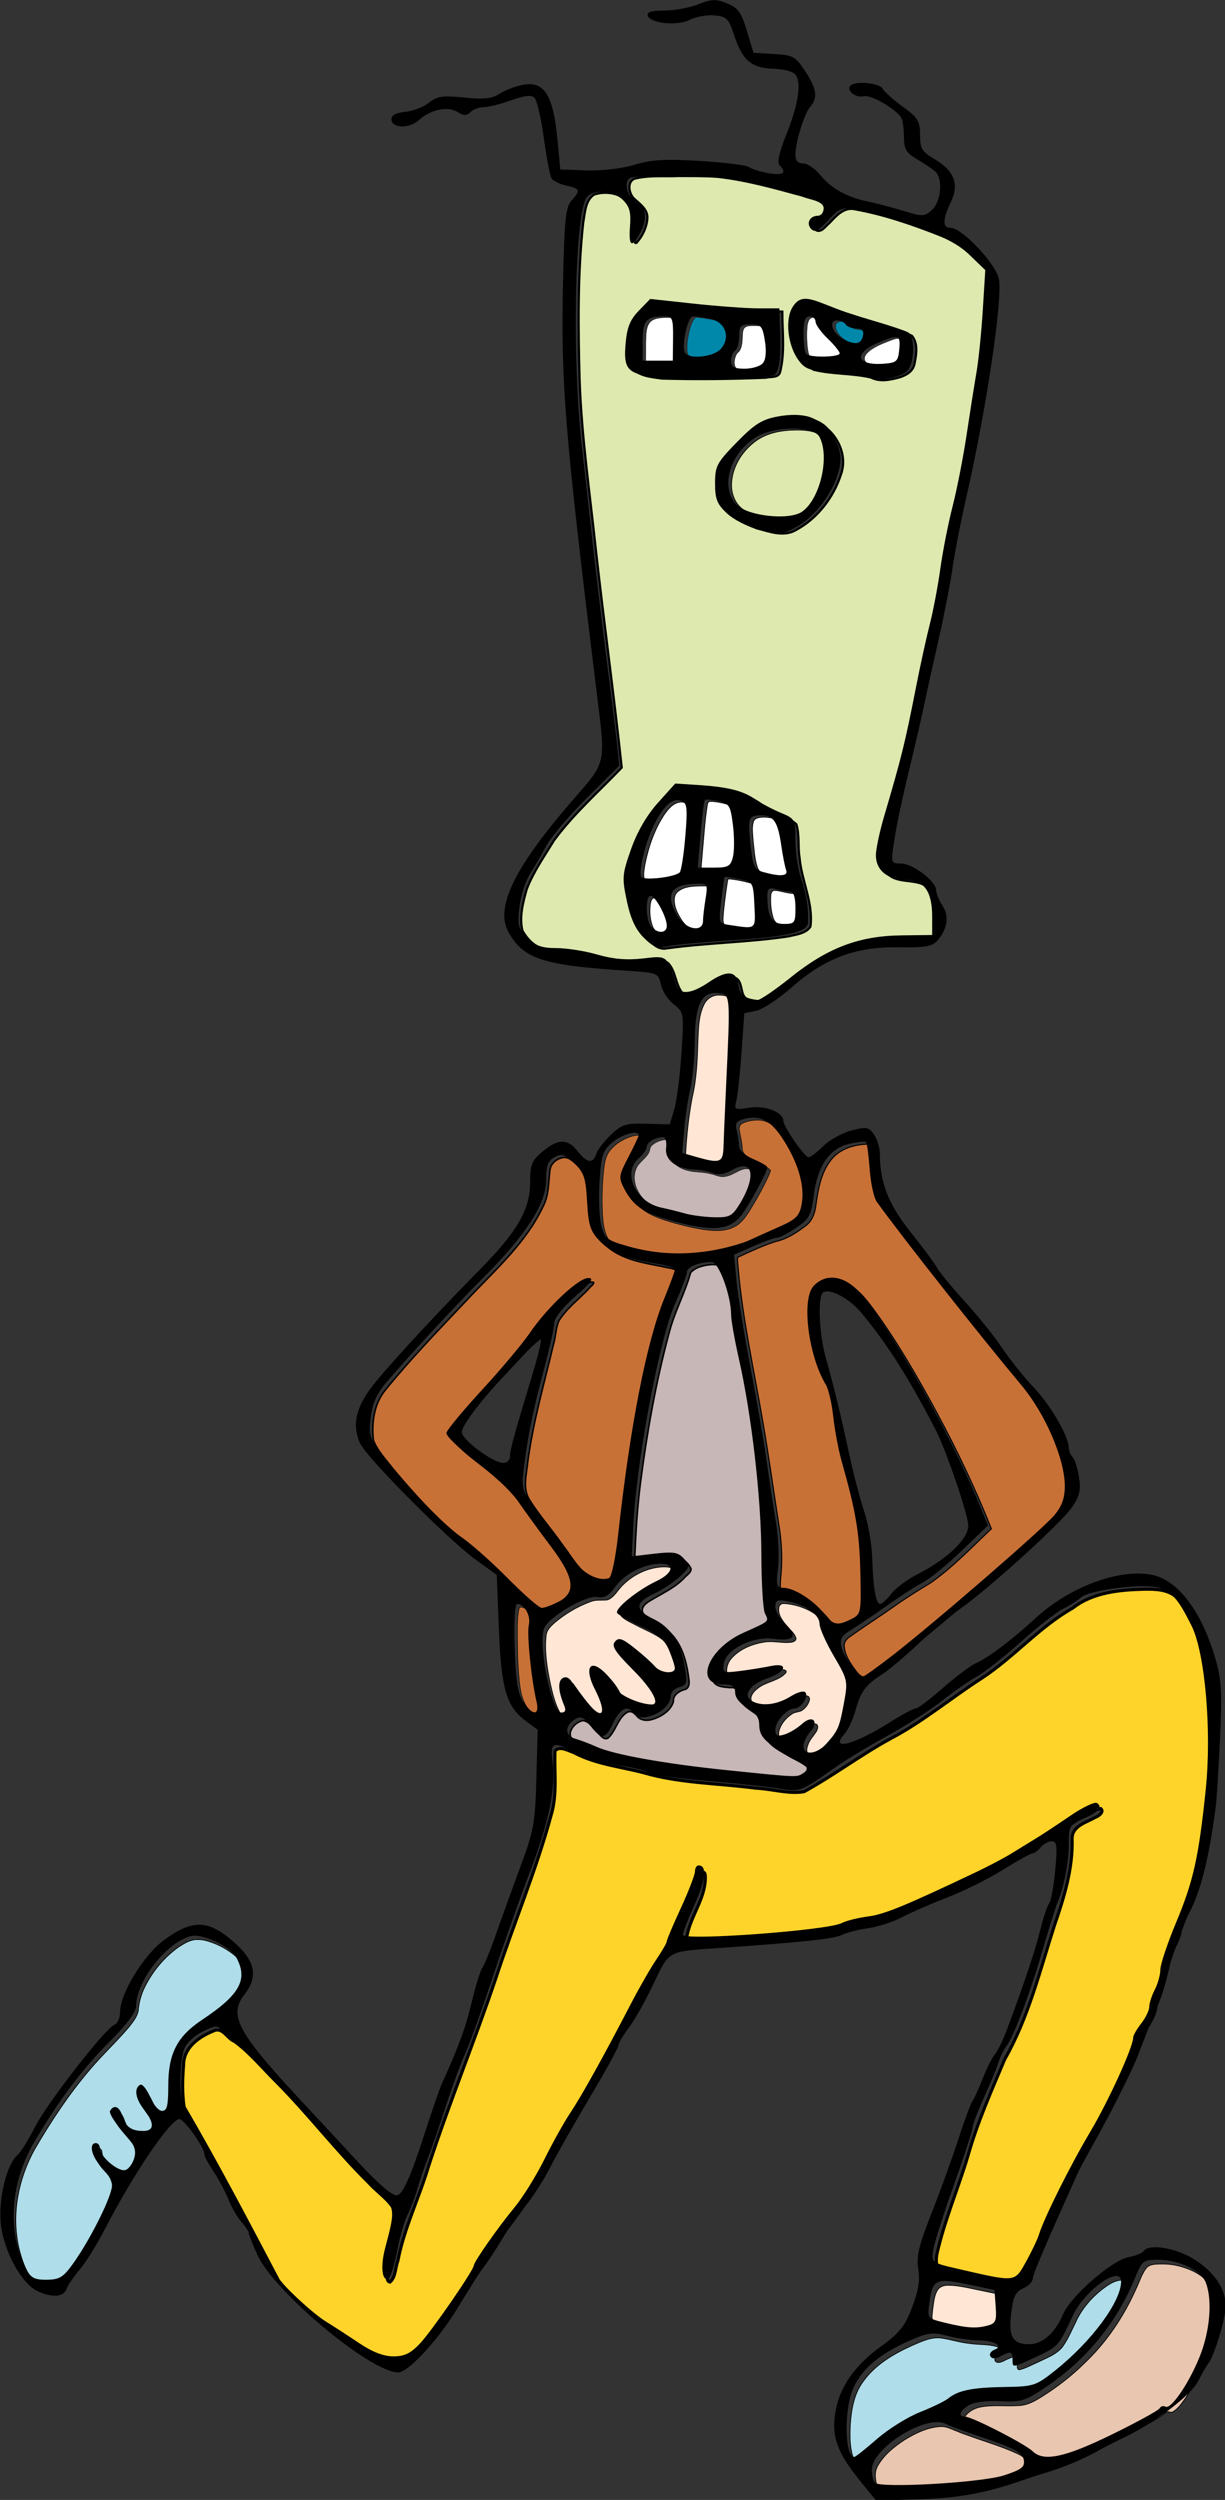 <?xml version="1.0" encoding="UTF-8" standalone="no"?>
<!-- Created with Inkscape (http://www.inkscape.org/) -->

<svg
   xmlns:dc="http://purl.org/dc/elements/1.1/"
   xmlns:cc="http://creativecommons.org/ns#"
   xmlns:rdf="http://www.w3.org/1999/02/22-rdf-syntax-ns#"
   xmlns:svg="http://www.w3.org/2000/svg"
   xmlns="http://www.w3.org/2000/svg"
   xmlns:sodipodi="http://sodipodi.sourceforge.net/DTD/sodipodi-0.dtd"
   xmlns:inkscape="http://www.inkscape.org/namespaces/inkscape"
   width="144.951mm"
   height="295.577mm"
   viewBox="0 0 144.951 295.577"
   version="1.1"
   id="svg8"
   inkscape:version="0.92.3 (2405546, 2018-03-11)"
   sodipodi:docname="Bad Stomach.svg">
  <rect x="0" y="0" width="144.951" height="295.577" fill="#333333" stroke="none"/>
  <title
     id="title160">Bad Stomach</title>
  <defs
     id="defs2" />
  <sodipodi:namedview
     id="base"
     pagecolor="#ffffff"
     bordercolor="#666666"
     borderopacity="1.0"
     inkscape:pageopacity="0.0"
     inkscape:pageshadow="2"
     inkscape:zoom="0.24814453"
     inkscape:cx="-498.55301"
     inkscape:cy="855.48139"
     inkscape:document-units="mm"
     inkscape:current-layer="layer1"
     showgrid="false"
     fit-margin-top="0"
     fit-margin-left="0"
     fit-margin-right="0"
     fit-margin-bottom="0"
     inkscape:window-width="1600"
     inkscape:window-height="845"
     inkscape:window-x="0"
     inkscape:window-y="27"
     inkscape:window-maximized="1" />
  <g
     inkscape:groupmode="layer"
     id="layer2"
     inkscape:label="bund"
     transform="translate(-0.94,-0.813)" />
  <g
     inkscape:label="Layer 1"
     inkscape:groupmode="layer"
     id="layer1"
     transform="translate(-0.94,-0.813)">
    <g
       id="g158"
       transform="matrix(1.798,0,0,1.798,-194.335,-83.066)">
      <path
         transform="scale(0.265)"
         inkscape:connector-curvature="0"
         id="path37"
         d="m 578.263,219.73 c -3.628,0.153 -7.374,-0.252 -10.915,0.689 -1.837,0.865 -1.306,3.552 -0.163,4.796 1.438,1.343 3.458,2.655 3.437,4.86 -0.117,2.274 -1.181,4.534 -2.692,6.216 -0.7,0.424 -0.402,-1.067 -0.525,-1.427 -0.315,-2.91 0.759,-6.456 -1.593,-8.767 -2.121,-2.199 -5.601,-2.689 -8.417,-1.777 -2.249,1.481 -2.257,4.567 -2.72,6.951 -1.411,12.986 -1.247,26.091 -0.893,39.131 0.495,14.101 2.556,28.083 4.04,42.1 2.004,18.02 4.494,35.984 6.419,54.012 -5.676,5.94 -11.918,11.419 -16.806,18.058 -2.41,3.944 -5.127,7.79 -6.79,12.125 -0.922,3.278 -1.866,6.829 -1.085,10.223 1.087,2.024 2.889,3.853 5.071,4.667 3.916,0.925 8.013,0.621 11.928,1.622 4.187,1.099 8.498,2.116 12.867,1.613 2.045,0.013 4.342,-0.851 6.261,0.136 2.073,2.068 1.807,5.469 3.721,7.605 2.167,1.168 4.654,-0.308 6.59,-1.343 1.892,-1.088 3.828,-2.823 6.143,-2.644 1.878,0.499 1.638,2.966 2.317,4.404 0.78,1.52 2.824,1.925 4.392,2.063 3.391,-1.326 6.102,-3.957 9.038,-6.05 6.197,-4.83 13.384,-8.791 21.321,-9.568 4.478,-0.634 9.11,-0.34 13.545,-0.576 -0.366,-3.872 0.253,-8.135 -1.695,-11.672 -1.929,-2.897 -5.827,-2.098 -8.703,-3.065 -2.855,-0.827 -4.254,-4.108 -3.566,-6.879 1.582,-8.492 4.617,-16.633 6.511,-25.058 2.644,-11.429 4.815,-22.962 7.471,-34.387 1.751,-8.596 2.793,-17.323 4.934,-25.839 2.884,-12.65 4.768,-25.507 6.523,-38.354 0.774,-6.711 1.157,-13.479 1.526,-20.211 -3.48,-3.676 -7.397,-7.11 -12.221,-8.876 -6.942,-2.735 -14.057,-5.219 -21.418,-6.533 -2.699,-0.614 -4.667,1.7 -6.315,3.437 -0.902,0.679 -1.842,2.32 -3.151,1.844 -1.18,-0.792 -0.779,-2.71 0.635,-2.945 1.597,0.028 2.865,-1.856 1.814,-3.21 -1.565,-1.56 -3.999,-1.752 -5.991,-2.522 -6.906,-1.87 -13.848,-3.846 -20.975,-4.643 -3.283,-0.254 -6.581,-0.194 -9.871,-0.205 z m 32.694,31.105 c 3.517,0.559 6.72,2.376 10.141,3.356 5.04,1.781 10.359,2.906 15.198,5.165 1.561,1.823 1.142,4.543 0.704,6.727 -0.368,2.7 -3.241,3.583 -5.526,4.03 -1.789,0.384 -3.702,0.478 -5.357,-0.399 -4.67,-1.072 -9.576,-0.767 -14.216,-1.911 -3.155,-1.712 -4.699,-5.484 -5.014,-8.891 -0.268,-2.804 -4.7e-4,-6.508 2.91,-7.862 0.351,-0.138 0.768,-0.216 1.16,-0.216 z m -31.99,0.724 c 8.359,0.938 16.75,1.603 25.16,1.804 -0.017,4.953 0.683,10.05 -0.528,14.905 -0.345,1.627 -2.368,1.187 -3.55,1.502 -8.628,0.361 -17.278,0.46 -25.911,0.21 -2.523,-0.408 -5.705,-0.517 -7.315,-2.799 -1.187,-2.612 -0.438,-5.623 -0.033,-8.328 0.621,-3.37 3.309,-5.755 5.674,-8.001 2.167,0.236 4.335,0.472 6.502,0.707 z m 28.364,28.213 c 2.855,-0.131 5.952,0.427 7.945,2.651 3.165,2.722 4.88,7.267 3.437,11.284 -1.846,5.745 -5.834,10.961 -11.181,13.853 -3.069,1.819 -6.654,0.39 -9.812,-0.434 -3.496,-1.32 -7.384,-3.313 -8.8,-7.019 -0.402,-2.416 -0.44,-4.978 0.087,-7.37 1.318,-3.271 4.406,-5.371 6.694,-7.926 2.935,-3.393 7.197,-5.069 11.631,-5.041 z m -24.298,91.812 c 5.431,0.452 11.326,0.699 15.883,4.068 2.832,1.719 6.115,2.782 8.676,4.894 0.852,2.637 0.357,5.547 0.81,8.284 0.488,5.785 3.486,11.28 2.703,17.164 -1.159,1.762 -3.615,1.943 -5.493,2.422 -10.018,1.485 -20.21,1.586 -30.242,2.972 -2.554,0.527 -4.203,-2.024 -5.702,-3.623 -2.347,-3.073 -2.951,-7.078 -3.605,-10.776 -0.728,-4.454 1.343,-8.721 2.974,-12.746 2.201,-4.966 5.907,-9.015 9.543,-12.963 1.484,0.101 2.969,0.202 4.453,0.304 z"
         style="opacity:1;vector-effect:none;fill:#dde9af;fill-opacity:1;stroke:#000000;stroke-width:0.538;stroke-linecap:round;stroke-linejoin:miter;stroke-miterlimit:4;stroke-dasharray:none;stroke-dashoffset:0;stroke-opacity:1" />
      <path
         transform="scale(0.265)"
         inkscape:connector-curvature="0"
         id="path39"
         d="m 607.437,282.746 c -3.595,0.03 -7.388,0.716 -10.273,3.001 -3.314,2.558 -5.705,6.584 -5.658,10.843 0.032,2.499 1.235,5.104 3.525,6.286 2.234,1.133 4.751,1.582 7.22,1.847 1.859,-0.03 3.748,0.118 5.584,-0.232 1.53,-0.269 2.871,-1.178 3.818,-2.39 2.296,-2.923 3.417,-6.625 3.78,-10.285 0.177,-2.395 0.116,-4.97 -1.099,-7.111 -0.762,-1.12 -2.203,-1.469 -3.453,-1.737 -1.136,-0.197 -2.294,-0.228 -3.445,-0.223 z"
         style="opacity:1;vector-effect:none;fill:#dde9af;fill-opacity:1;stroke:#000000;stroke-width:0.19;stroke-linecap:round;stroke-linejoin:miter;stroke-miterlimit:4;stroke-dasharray:none;stroke-dashoffset:0;stroke-opacity:1" />
      <path
         transform="scale(0.265)"
         inkscape:connector-curvature="0"
         id="path41"
         d="m 575.386,254.841 c -1.216,0.044 -2.53,0.036 -3.601,0.698 -0.962,0.605 -1.303,1.782 -1.43,2.847 -0.203,1.864 -0.121,3.745 -0.144,5.617 0.012,0.669 -0.025,1.348 0.018,2.011 0.212,0.134 0.538,0.023 0.794,0.059 2.281,0 4.562,0 6.843,0 0.213,-0.155 0.051,-0.525 0.105,-0.767 0.002,-2.656 0.092,-5.313 -0.005,-7.967 -0.066,-0.71 -0.077,-1.524 -0.59,-2.078 -0.526,-0.507 -1.326,-0.392 -1.991,-0.42 z"
         style="opacity:1;vector-effect:none;fill:#ffffff;fill-opacity:1;stroke:#000000;stroke-width:0.095;stroke-linecap:round;stroke-linejoin:miter;stroke-miterlimit:4;stroke-dasharray:none;stroke-dashoffset:0;stroke-opacity:1" />
      <path
         transform="scale(0.265)"
         inkscape:connector-curvature="0"
         id="path43"
         d="m 596.966,256.858 c -0.769,0.015 -1.675,-0.041 -2.263,0.553 -0.454,0.549 -0.412,1.318 -0.475,1.988 -0.06,1.273 -0.056,2.638 -0.768,3.755 -0.284,0.295 -0.625,0.551 -0.794,0.939 -0.372,0.774 -0.538,1.673 -0.4,2.526 0.097,0.647 0.642,1.152 1.278,1.262 1.059,0.251 2.164,0.215 3.242,0.128 1.14,-0.159 2.324,-0.42 3.27,-1.109 0.788,-0.638 0.911,-1.726 0.996,-2.669 0.104,-1.671 -0.193,-3.339 -0.534,-4.968 -0.173,-0.776 -0.414,-1.674 -1.154,-2.097 -0.724,-0.389 -1.607,-0.279 -2.397,-0.308 z"
         style="opacity:1;vector-effect:none;fill:#ffffff;fill-opacity:1;stroke:#000000;stroke-width:0.095;stroke-linecap:round;stroke-linejoin:miter;stroke-miterlimit:4;stroke-dasharray:none;stroke-dashoffset:0;stroke-opacity:1" />
      <path
         transform="scale(0.265)"
         inkscape:connector-curvature="0"
         id="path45"
         d="m 633.087,260.006 c -0.976,0.045 -1.885,0.455 -2.788,0.791 -1.689,0.68 -3.437,1.36 -4.818,2.584 -0.477,0.445 -0.977,1.015 -0.943,1.711 0.021,0.569 0.48,0.999 0.97,1.218 1.178,0.538 2.507,0.587 3.781,0.569 1.091,-0.039 2.197,-0.09 3.257,-0.369 0.576,-0.152 1.083,-0.56 1.299,-1.123 0.335,-0.841 0.372,-1.762 0.458,-2.653 0.025,-0.64 0.114,-1.298 -0.045,-1.928 -0.094,-0.435 -0.473,-0.834 -0.943,-0.8 -0.076,-10e-4 -0.152,-0.002 -0.228,-6.7e-4 z"
         style="opacity:1;vector-effect:none;fill:#ffffff;fill-opacity:1;stroke:#000000;stroke-width:0.067;stroke-linecap:round;stroke-linejoin:miter;stroke-miterlimit:4;stroke-dasharray:none;stroke-dashoffset:0;stroke-opacity:1" />
      <path
         transform="scale(0.265)"
         inkscape:connector-curvature="0"
         id="path47"
         d="m 611.78,254.848 c -0.5,-0.006 -0.933,0.352 -1.116,0.802 -0.363,0.854 -0.375,1.804 -0.425,2.717 -0.039,1.681 0.013,3.376 0.323,5.033 0.096,0.378 0.155,0.835 0.497,1.076 0.668,0.362 1.449,0.418 2.191,0.502 1.667,0.133 3.358,0.117 5.008,-0.178 0.379,-0.094 0.817,-0.145 1.103,-0.437 0.204,-0.259 -0.03,-0.58 -0.156,-0.816 -0.649,-1.02 -1.524,-1.867 -2.354,-2.737 -1.126,-1.143 -2.278,-2.285 -3.078,-3.692 -0.192,-0.32 -0.316,-0.675 -0.345,-1.048 -0.115,-0.769 -0.907,-1.262 -1.648,-1.221 z"
         style="opacity:1;vector-effect:none;fill:#ffffff;fill-opacity:1;stroke:#000000;stroke-width:0.067;stroke-linecap:round;stroke-linejoin:miter;stroke-miterlimit:4;stroke-dasharray:none;stroke-dashoffset:0;stroke-opacity:1" />
      <path
         transform="scale(0.265)"
         inkscape:connector-curvature="0"
         id="path49"
         d="m 618.658,255.846 c -0.484,0.002 -1.05,0.195 -1.223,0.692 -0.253,0.723 0.073,1.496 0.462,2.106 0.663,1.03 1.66,1.815 2.774,2.308 0.72,0.321 1.462,0.646 2.252,0.736 0.548,0.039 1.166,-0.006 1.576,-0.418 0.521,-0.491 0.731,-1.222 0.81,-1.912 0.056,-0.49 -0.138,-1.038 -0.6,-1.267 -0.556,-0.295 -1.211,-0.207 -1.815,-0.301 -0.672,-0.094 -1.386,-0.295 -1.868,-0.801 -0.347,-0.484 -0.859,-0.83 -1.427,-1.001 -0.304,-0.096 -0.623,-0.149 -0.942,-0.142 z"
         style="opacity:1;vector-effect:none;fill:#0088aa;fill-opacity:1;stroke:#000000;stroke-width:0.067;stroke-linecap:round;stroke-linejoin:miter;stroke-miterlimit:4;stroke-dasharray:none;stroke-dashoffset:0;stroke-opacity:1" />
      <path
         transform="scale(0.265)"
         inkscape:connector-curvature="0"
         id="path51"
         d="m 582.863,254.847 c -0.374,0.001 -0.616,0.342 -0.798,0.626 -0.509,0.86 -0.789,1.832 -1.038,2.794 -0.275,1.134 -0.478,2.29 -0.544,3.457 -0.006,0.702 -0.059,1.431 0.183,2.104 0.193,0.547 0.745,0.849 1.269,1.009 0.621,0.197 1.277,0.251 1.925,0.23 0.625,-0.002 1.253,-0.021 1.869,-0.141 1.226,-0.215 2.464,-0.56 3.502,-1.272 0.766,-0.532 1.288,-1.349 1.635,-2.201 0.491,-1.253 0.368,-2.741 -0.381,-3.868 -0.63,-0.981 -1.653,-1.665 -2.765,-1.982 -0.842,-0.239 -1.713,-0.357 -2.575,-0.5 -0.757,-0.107 -1.517,-0.235 -2.282,-0.256 z"
         style="opacity:1;vector-effect:none;fill:#0088aa;fill-opacity:1;stroke:#000000;stroke-width:0.048;stroke-linecap:round;stroke-linejoin:miter;stroke-miterlimit:4;stroke-dasharray:none;stroke-dashoffset:0;stroke-opacity:1" />
      <path
         transform="scale(0.265)"
         inkscape:connector-curvature="0"
         id="path53"
         d="m 588.358,422.967 c -1.546,-0.045 -2.991,0.911 -3.667,2.283 -1.35,2.663 -1.375,5.736 -1.52,8.652 -0.146,4.838 -0.302,9.716 -1.425,14.44 -0.914,4.796 -1.416,9.663 -1.672,14.534 0.402,0.319 1.025,0.34 1.509,0.539 2.163,0.578 4.301,1.362 6.543,1.569 0.925,0.113 1.992,-0.363 2.175,-1.356 0.41,-2.186 0.315,-4.433 0.455,-6.645 0.311,-7.817 0.746,-15.629 1.023,-23.447 0.029,-2.613 0.188,-5.239 -0.039,-7.846 -0.098,-0.944 -0.343,-2.154 -1.393,-2.461 -0.638,-0.206 -1.321,-0.253 -1.988,-0.262 z"
         style="opacity:1;vector-effect:none;fill:#ffe6d5;fill-opacity:1;stroke:#000000;stroke-width:0.19;stroke-linecap:round;stroke-linejoin:miter;stroke-miterlimit:4;stroke-dasharray:none;stroke-dashoffset:0;stroke-opacity:1" />
      <path
         transform="scale(0.265)"
         inkscape:connector-curvature="0"
         id="path55"
         d="m 604.495,573.948 c -0.676,-0.061 -1.25,0.487 -1.256,1.159 -0.209,1.782 1.044,3.297 2.128,4.564 0.757,0.918 1.813,1.689 2.149,2.875 0.076,0.774 -0.862,0.993 -1.464,1.048 -2.149,0.192 -4.299,-0.457 -6.449,-0.075 -3.039,0.484 -6.12,1.732 -8.182,4.092 -0.907,1.046 -1.32,2.534 -1.036,3.887 0.468,0.704 1.476,0.505 2.193,0.481 3.547,-0.341 7.057,-1.005 10.566,-1.578 0.606,-0.017 1.411,-0.207 1.898,0.267 0.229,0.46 -0.412,0.776 -0.652,1.063 -1.924,1.537 -4.584,1.745 -6.484,3.34 -0.881,0.699 -1.862,1.779 -1.501,2.992 0.466,1.14 1.789,1.566 2.894,1.812 1.879,0.299 3.824,0.079 5.578,-0.664 1.791,-0.612 3.266,-1.993 5.156,-2.312 0.641,-0.162 1.009,0.581 0.789,1.109 -0.298,1.089 -1.086,2.034 -2.057,2.595 -0.791,0.284 -1.681,0.286 -2.374,0.831 -1.524,1.032 -2.799,2.602 -3.163,4.436 -0.054,0.651 -0.059,1.664 0.708,1.893 1.108,0.119 2.18,-0.397 3.163,-0.85 1.39,-0.725 2.592,-1.737 3.834,-2.677 0.497,-0.288 1.222,-0.658 1.745,-0.26 0.414,0.379 0.195,1.042 0.011,1.489 -0.676,1.262 -1.857,2.231 -2.242,3.665 -0.391,0.876 -0.4,2.148 0.543,2.674 1.005,0.549 2.204,0.085 3.141,-0.393 1.672,-1.022 2.928,-2.593 4.059,-4.164 1.527,-2.357 1.843,-5.227 2.405,-7.917 0.393,-1.81 0.559,-3.683 0.357,-5.528 -0.73,-2.592 -2.361,-4.796 -3.591,-7.161 -1.119,-2.137 -2.366,-4.273 -2.857,-6.65 -0.107,-1.734 -1.492,-2.994 -2.87,-3.858 -2.085,-1.272 -4.502,-1.97 -6.925,-2.189 -0.072,-0.002 -0.144,-0.001 -0.217,10e-4 z"
         style="opacity:1;vector-effect:none;fill:#ffe6d5;fill-opacity:1;stroke:#000000;stroke-width:0.19;stroke-linecap:round;stroke-linejoin:miter;stroke-miterlimit:4;stroke-dasharray:none;stroke-dashoffset:0;stroke-opacity:1" />
      <path
         transform="scale(0.265)"
         inkscape:connector-curvature="0"
         id="path57"
         d="m 574.53,564.849 c -3.931,0.145 -7.721,2.038 -10.397,4.888 -1.062,1.145 -1.865,2.695 -3.385,3.298 -1.429,0.19 -2.937,-0.13 -4.303,0.467 -3.225,1.174 -6.224,2.969 -8.852,5.172 -0.953,0.843 -1.973,1.808 -2.121,3.146 -0.46,4.017 0.222,8.054 1.019,11.984 0.58,2.496 1.157,5.056 2.427,7.307 0.328,0.482 0.762,1.183 1.453,0.963 0.56,0.017 0.95,-0.535 0.789,-1.061 -0.333,-1.505 -1.084,-2.892 -1.3,-4.426 -0.148,-0.988 -0.288,-2.238 0.562,-2.971 0.596,-0.535 1.461,-0.161 1.864,0.424 1.64,2.37 3.366,4.695 5.335,6.806 0.633,0.591 1.349,1.427 2.305,1.331 0.603,-0.174 0.442,-0.988 0.393,-1.455 -0.517,-3.148 -2.869,-5.714 -3.095,-8.93 -0.074,-0.575 0.229,-1.384 0.92,-1.319 1.193,0.218 2.091,1.169 2.944,1.962 1.159,1.151 2.097,2.505 2.827,3.962 0.925,1.309 2.506,1.905 3.914,2.543 1.642,0.617 3.382,1.219 5.159,1.088 0.524,-0.112 0.746,-0.701 0.578,-1.179 -0.422,-1.792 -1.706,-3.218 -2.819,-4.626 -2.154,-2.616 -4.756,-4.837 -6.808,-7.537 -0.418,-0.617 -0.98,-1.539 -0.371,-2.225 0.365,-0.564 1.112,-0.756 1.696,-0.405 1.839,0.961 3.393,2.398 4.997,3.704 1.18,0.977 2.275,2.05 3.336,3.15 1.176,0.953 2.869,1.445 4.331,0.931 0.79,-0.384 0.498,-1.393 0.309,-2.05 -0.627,-1.986 -1.229,-4.082 -2.599,-5.702 -2.053,-2.319 -5.096,-3.299 -7.752,-4.724 -1.276,-0.703 -2.71,-1.243 -3.756,-2.28 -0.113,-0.352 0.28,-0.677 0.453,-0.957 2.069,-2.345 4.686,-4.139 7.369,-5.703 1.743,-1.065 3.873,-1.711 5.128,-3.421 0.439,-0.588 0.37,-1.597 -0.413,-1.86 -0.669,-0.288 -1.42,-0.295 -2.136,-0.291 z"
         style="opacity:1;vector-effect:none;fill:#ffe6d5;fill-opacity:1;stroke:#000000;stroke-width:0.19;stroke-linecap:round;stroke-linejoin:miter;stroke-miterlimit:4;stroke-dasharray:none;stroke-dashoffset:0;stroke-opacity:1" />
      <path
         transform="scale(0.265)"
         inkscape:connector-curvature="0"
         id="path59"
         d="m 578.947,375.055 c -1.828,0.092 -3.103,1.638 -4.079,3.02 -2.514,3.749 -3.988,8.109 -4.873,12.51 -0.166,1.187 -0.491,2.444 -0.147,3.626 0.391,0.69 1.336,0.483 1.993,0.535 2.465,-0.016 5.003,-0.199 7.298,-1.169 0.884,-0.321 0.842,-1.426 1.039,-2.182 0.713,-4.212 1.101,-8.481 1.201,-12.751 -0.045,-1.052 0.107,-2.398 -0.849,-3.112 -0.459,-0.326 -1.021,-0.501 -1.585,-0.477 z"
         style="opacity:1;vector-effect:none;fill:#ffffff;fill-opacity:1;stroke:#000000;stroke-width:0.19;stroke-linecap:round;stroke-linejoin:miter;stroke-miterlimit:4;stroke-dasharray:none;stroke-dashoffset:0;stroke-opacity:1" />
      <path
         transform="scale(0.265)"
         inkscape:connector-curvature="0"
         id="path61"
         d="m 586.268,374.898 c -0.525,-0.048 -0.744,0.489 -0.778,0.925 -0.669,4.189 -0.89,8.433 -1.297,12.652 -0.067,1.152 -0.255,2.318 -0.239,3.464 0.413,0.274 0.996,0.087 1.468,0.155 1.904,-0.046 3.849,0.141 5.721,-0.288 1.188,-0.294 1.58,-1.606 1.818,-2.653 0.416,-2.496 0.204,-5.05 -0.016,-7.556 -0.235,-1.631 -0.294,-3.357 -1.055,-4.85 -0.706,-1.191 -2.236,-1.344 -3.461,-1.617 -0.714,-0.111 -1.435,-0.244 -2.16,-0.232 z"
         style="opacity:1;vector-effect:none;fill:#ffffff;fill-opacity:1;stroke:#000000;stroke-width:0.19;stroke-linecap:round;stroke-linejoin:miter;stroke-miterlimit:4;stroke-dasharray:none;stroke-dashoffset:0;stroke-opacity:1" />
      <path
         transform="scale(0.265)"
         inkscape:connector-curvature="0"
         id="path63"
         d="m 599.484,378.808 c -0.917,0.028 -2.177,0.091 -2.543,1.116 -0.467,1.527 -0.165,3.158 -0.074,4.72 0.273,2.219 0.339,4.501 1.055,6.636 0.316,1.003 1.245,1.652 2.242,1.866 1.784,0.479 3.678,1.073 5.534,0.669 0.59,-0.177 0.637,-0.876 0.439,-1.363 -0.958,-3.357 -1.105,-6.883 -2.051,-10.242 -0.423,-1.467 -1.413,-3.032 -3.047,-3.266 -0.512,-0.1 -1.034,-0.139 -1.555,-0.134 z"
         style="opacity:1;vector-effect:none;fill:#ffffff;fill-opacity:1;stroke:#000000;stroke-width:0.19;stroke-linecap:round;stroke-linejoin:miter;stroke-miterlimit:4;stroke-dasharray:none;stroke-dashoffset:0;stroke-opacity:1" />
      <path
         transform="scale(0.265)"
         inkscape:connector-curvature="0"
         id="path65"
         d="m 602.239,396.986 c -0.678,-0.034 -0.987,0.689 -0.987,1.265 -0.119,1.939 0.044,3.932 0.666,5.779 0.535,1.275 1.908,2.148 3.298,2.017 0.861,-0.06 1.879,0.167 2.614,-0.397 0.825,-0.868 0.497,-2.166 0.594,-3.242 -0.015,-1.428 0.138,-3.036 -0.714,-4.272 -0.495,-0.564 -1.326,-0.298 -1.966,-0.514 -1.179,-0.148 -2.317,-0.602 -3.507,-0.636 z"
         style="opacity:1;vector-effect:none;fill:#ffffff;fill-opacity:1;stroke:#000000;stroke-width:0.19;stroke-linecap:round;stroke-linejoin:miter;stroke-miterlimit:4;stroke-dasharray:none;stroke-dashoffset:0;stroke-opacity:1" />
      <path
         transform="scale(0.265)"
         inkscape:connector-curvature="0"
         id="path67"
         d="m 590.882,394.142 c -0.475,-0.014 -0.318,0.655 -0.443,0.954 -0.424,2.937 -0.866,5.881 -1.047,8.845 -0.041,0.815 0.129,1.921 1.079,2.126 1.914,0.388 3.854,0.768 5.813,0.787 0.656,0.027 1.453,-0.01 1.801,-0.672 0.405,-0.886 0.22,-1.919 0.261,-2.865 -0.103,-2.156 -0.105,-4.337 -0.506,-6.464 -0.135,-0.933 -0.945,-1.579 -1.83,-1.765 -1.678,-0.438 -3.394,-0.821 -5.127,-0.946 z"
         style="opacity:1;vector-effect:none;fill:#ffffff;fill-opacity:1;stroke:#000000;stroke-width:0.19;stroke-linecap:round;stroke-linejoin:miter;stroke-miterlimit:4;stroke-dasharray:none;stroke-dashoffset:0;stroke-opacity:1" />
      <path
         transform="scale(0.265)"
         inkscape:connector-curvature="0"
         id="path69"
         d="m 583.848,395.869 c -1.932,0.055 -4.095,0.1 -5.658,1.395 -0.811,0.608 -0.974,1.671 -0.881,2.617 0.122,1.74 1.033,3.307 1.963,4.736 1.069,1.445 2.774,2.768 4.676,2.488 0.749,-0.045 1.395,-0.634 1.43,-1.4 0.278,-2.265 0.49,-4.535 0.863,-6.79 0.056,-0.898 0.469,-2.019 -0.23,-2.771 -0.618,-0.402 -1.467,-0.225 -2.162,-0.275 z"
         style="opacity:1;vector-effect:none;fill:#ffffff;fill-opacity:1;stroke:#000000;stroke-width:0.19;stroke-linecap:round;stroke-linejoin:miter;stroke-miterlimit:4;stroke-dasharray:none;stroke-dashoffset:0;stroke-opacity:1" />
      <path
         transform="scale(0.265)"
         inkscape:connector-curvature="0"
         id="path71"
         d="m 572.251,398.839 c -0.701,0.129 -0.804,1.013 -0.925,1.585 -0.223,1.909 -0.086,3.918 0.647,5.709 0.623,1.239 2.125,2.188 3.524,1.806 0.835,-0.284 1.101,-1.274 0.916,-2.062 -0.415,-2.184 -1.461,-4.222 -2.763,-6.009 -0.364,-0.419 -0.782,-1.02 -1.4,-1.03 z"
         style="opacity:1;vector-effect:none;fill:#ffffff;fill-opacity:1;stroke:#000000;stroke-width:0.19;stroke-linecap:round;stroke-linejoin:miter;stroke-miterlimit:4;stroke-dasharray:none;stroke-dashoffset:0;stroke-opacity:1" />
      <path
         transform="scale(0.265)"
         inkscape:connector-curvature="0"
         id="path73"
         d="m 549.886,463.261 c -1.747,0.182 -3.418,1.534 -3.501,3.379 -0.362,2.962 -0.229,6.072 -1.686,8.781 -4.29,9.138 -12.059,15.886 -18.835,23.132 -6.94,7.345 -13.993,14.613 -20.371,22.459 -2.793,3.443 -3.393,8.136 -2.926,12.415 1.049,2.715 3.167,4.852 4.903,7.141 5.098,6.037 10.369,12.008 16.49,17.036 6.689,4.881 12.316,10.991 18.424,16.54 1.11,0.889 2.374,2.343 3.965,1.745 2.324,-0.825 5.159,-1.855 6.067,-4.39 0.561,-2.183 -0.623,-4.36 -1.583,-6.252 -2.984,-4.839 -6.657,-9.21 -9.891,-13.88 -2.248,-3.223 -4.845,-6.191 -7.865,-8.714 -3.689,-3.375 -8.177,-5.945 -11.239,-9.954 0.438,-1.566 1.783,-2.729 2.729,-4.018 6.499,-7.622 13.591,-14.774 19.365,-22.987 3.11,-3.937 6.586,-7.665 10.695,-10.578 0.778,-0.418 1.74,-1.2 2.657,-0.838 0.009,0.541 -0.781,0.942 -1.066,1.385 -2.529,2.731 -5.656,4.988 -7.627,8.194 -0.756,1.825 -0.721,3.876 -1.299,5.763 -2.286,9.668 -5.076,19.244 -6.381,29.116 -0.278,3.085 -1.343,6.507 0.355,9.378 2.421,3.894 5.485,7.344 8.123,11.091 2.613,3.4 4.769,7.732 9.045,9.306 1.186,0.361 2.711,0.717 3.807,-0.035 0.958,-1.634 1.075,-3.642 1.448,-5.47 1.491,-10.839 2.574,-21.739 4.473,-32.518 2.045,-11.767 4.355,-23.608 9.031,-34.656 0.43,-1.373 1.235,-2.736 1.214,-4.198 -1.109,-0.948 -2.76,-0.939 -4.119,-1.321 -4.494,-0.86 -9.298,-1.604 -13.039,-4.44 -1.947,-1.659 -3.783,-3.726 -4.071,-6.367 -0.716,-3.705 -0.234,-7.613 -1.49,-11.211 -0.918,-1.928 -2.559,-3.468 -4.31,-4.648 -0.453,-0.251 -0.966,-0.417 -1.489,-0.386 z"
         style="opacity:1;vector-effect:none;fill:#c87137;fill-opacity:1;stroke:#000000;stroke-width:0.38;stroke-linecap:round;stroke-linejoin:miter;stroke-miterlimit:4;stroke-dasharray:none;stroke-dashoffset:0;stroke-opacity:1" />
      <path
         transform="scale(0.265)"
         inkscape:connector-curvature="0"
         id="path75"
         d="m 539.121,574.826 c -0.38,0.042 -0.384,0.55 -0.475,0.837 -0.438,2.404 -0.283,4.86 -0.315,7.29 0.027,3.761 0.152,7.53 0.601,11.267 0.264,2.068 0.764,4.196 2.094,5.86 0.603,0.764 1.252,1.632 2.224,1.925 0.624,0.15 1.081,-0.537 1.006,-1.101 -0.04,-1.622 -0.571,-3.182 -0.797,-4.778 -0.725,-4.265 -1.227,-8.575 -1.415,-12.898 -0.054,-1.282 -0.002,-2.563 0.213,-3.828 -0.007,-1.563 -0.643,-3.215 -1.926,-4.165 -0.353,-0.239 -0.782,-0.393 -1.209,-0.406 z"
         style="opacity:1;vector-effect:none;fill:#c87137;fill-opacity:1;stroke:#000000;stroke-width:0.134;stroke-linecap:round;stroke-linejoin:miter;stroke-miterlimit:4;stroke-dasharray:none;stroke-dashoffset:0;stroke-opacity:1" />
      <path
         transform="scale(0.265)"
         inkscape:connector-curvature="0"
         id="path77"
         d="m 597.781,453.99 c -1.223,0.044 -2.475,0.257 -3.578,0.808 -0.644,0.307 -0.868,1.069 -0.748,1.73 0.23,1.311 0.576,2.603 0.694,3.931 0.06,0.596 -0.004,1.248 0.408,1.742 1.008,1.377 2.653,2.058 4.152,2.729 0.818,0.441 1.739,0.779 2.412,1.444 0.157,0.329 -0.141,0.685 -0.218,1.003 -1.336,3.035 -2.971,5.932 -4.7,8.761 -1.075,1.716 -2.262,3.531 -4.158,4.414 -2.361,1.14 -5.071,0.934 -7.59,0.577 -3.218,-0.515 -6.384,-1.324 -9.49,-2.307 -2.727,-0.896 -5.519,-2.129 -7.358,-4.434 -1.045,-1.344 -1.944,-2.828 -2.521,-4.435 -0.448,-1.281 0.161,-2.594 0.688,-3.743 1.176,-2.477 2.549,-4.871 3.598,-7.409 0.199,-0.37 0.039,-0.885 -0.401,-0.971 -1.213,-0.264 -2.445,0.201 -3.553,0.66 -1.749,0.767 -3.373,1.941 -4.454,3.532 -1.025,1.686 -1.13,3.719 -1.328,5.631 -0.281,3.225 -0.32,6.47 -0.177,9.702 0.141,2.015 0.329,4.118 1.309,5.925 0.793,1.327 2.372,1.801 3.749,2.27 4.288,1.368 8.752,2.287 13.263,2.367 2.425,0.024 4.856,0.011 7.263,-0.317 3.686,-0.457 7.345,-1.251 10.839,-2.519 2.726,-1.102 5.374,-2.383 8.068,-3.558 1.536,-0.74 3.192,-1.348 4.475,-2.507 1.301,-1.225 1.618,-3.109 1.737,-4.812 0.237,-3.966 -1.055,-7.856 -2.816,-11.358 -1.182,-2.253 -2.5,-4.469 -4.215,-6.361 -1.361,-1.503 -3.268,-2.608 -5.351,-2.495 z"
         style="opacity:1;vector-effect:none;fill:#c87137;fill-opacity:1;stroke:#000000;stroke-width:0.134;stroke-linecap:round;stroke-linejoin:miter;stroke-miterlimit:4;stroke-dasharray:none;stroke-dashoffset:0;stroke-opacity:1" />
      <path
         transform="scale(0.265)"
         inkscape:connector-curvature="0"
         id="path79"
         d="m 624.93,459.967 c -3.223,0.159 -6.644,1.245 -8.696,3.879 -2.632,3.277 -3.242,7.585 -3.829,11.615 -0.253,1.826 -0.976,3.658 -2.518,4.775 -2.234,1.695 -4.645,3.282 -7.416,3.879 -3.237,1.061 -6.35,2.481 -9.428,3.928 -0.162,0.991 0.116,2.061 0.145,3.075 1.14,12.642 3.932,25.052 6.06,37.546 1.573,8.946 2.771,17.953 4.198,26.924 0.597,4.114 0.689,8.293 0.23,12.421 0.031,0.899 -0.322,2.057 0.374,2.782 0.949,0.482 2.091,0.284 3.07,0.717 3.716,1.258 6.66,4.041 9.107,7.015 0.772,0.944 1.947,1.615 3.2,1.382 1.477,-0.261 2.892,-0.94 4.105,-1.812 1.416,-1.169 1.014,-3.199 1.104,-4.81 0.05,-7.513 -0.064,-15.1 -1.737,-22.461 -1.44,-6.869 -3.844,-13.529 -4.738,-20.509 -0.484,-3.125 -0.671,-6.373 -1.903,-9.322 -1.284,-2.668 -2.587,-5.351 -3.288,-8.245 -1.228,-4.62 -1.963,-9.526 -1.097,-14.278 0.542,-3.081 4.02,-5.059 6.962,-4.258 3.512,0.846 5.803,3.907 7.867,6.643 6.034,8.221 11.103,17.102 15.955,26.054 4.97,9.249 9.488,18.742 13.379,28.498 -4.869,4.581 -9.512,9.476 -14.982,13.352 -2.833,1.73 -5.679,3.457 -8.404,5.365 -3.879,2.747 -7.887,5.308 -11.767,8.052 -0.829,0.543 -1.521,1.414 -1.392,2.461 0.19,2.376 1.673,4.407 3.062,6.251 0.779,0.869 1.571,2.019 2.779,2.245 3.101,-1.968 5.974,-4.283 8.88,-6.526 10.91,-8.802 21.537,-17.954 32.001,-27.281 2.396,-2.252 4.996,-4.328 7.086,-6.881 1.348,-1.713 2.178,-3.844 2.126,-6.041 0.19,-4.401 -1.295,-8.658 -2.902,-12.687 -2.225,-5.393 -5.324,-10.413 -9.154,-14.814 -10.876,-13.225 -21.566,-26.61 -31.894,-40.266 -1.034,-1.467 -2.24,-2.834 -3.121,-4.399 -1.16,-3.271 -1.277,-6.795 -1.666,-10.216 -0.18,-1.35 -0.213,-2.812 -0.717,-4.056 -0.347,10e-4 -0.694,-0.003 -1.041,0.002 z"
         style="opacity:1;vector-effect:none;fill:#c87137;fill-opacity:1;stroke:#000000;stroke-width:0.269;stroke-linecap:round;stroke-linejoin:miter;stroke-miterlimit:4;stroke-dasharray:none;stroke-dashoffset:0;stroke-opacity:1" />
      <path
         transform="scale(0.265)"
         inkscape:connector-curvature="0"
         id="path81"
         d="m 586.592,489.834 c -1.853,0.163 -3.957,0.564 -5.248,2.014 -1.394,5.055 -4.003,9.729 -5.305,14.837 -3.339,12.305 -5.538,24.899 -7.175,37.535 -0.787,6.27 -1.161,12.583 -1.415,18.895 1.493,0.253 3.17,-0.247 4.727,-0.322 2.18,-0.125 4.45,-0.767 6.602,-0.15 1.098,0.602 2.197,1.521 2.677,2.706 -0.002,1.031 -1.181,1.595 -1.762,2.325 -2.48,2.565 -5.807,3.945 -8.777,5.81 -0.971,0.586 -2.121,1.799 -1.3,2.964 1.43,1.923 3.961,2.485 5.749,4.003 3.752,2.904 5.02,7.884 5.552,12.369 0.169,0.962 0.033,2.337 -1.168,2.502 -1.347,0.39 -2.817,1.405 -2.675,2.983 -0.699,2.313 -3.075,3.756 -5.29,4.415 -1.376,0.423 -3.033,0.232 -3.916,-1.02 -0.56,-0.751 -1.582,-1.261 -2.44,-0.648 -2.26,1.51 -2.64,4.564 -4.613,6.317 -1.115,0.544 -1.928,-0.848 -2.636,-1.497 -1.079,-1.048 -2.006,-2.788 -3.68,-2.862 -1.437,0.355 -2.816,1.612 -3.053,3.121 -0.148,1.646 1.608,2.493 2.958,2.802 3.838,1.446 7.642,3.058 11.7,3.803 12.841,2.695 25.949,3.764 38.984,5.064 1.58,-0.071 3.289,0.314 4.783,-0.304 0.73,-0.443 1.92,-1.221 1.252,-2.211 -1.498,-1.768 -3.83,-2.536 -5.761,-3.727 -2.317,-1.364 -5.318,-2.796 -5.754,-5.762 -0.109,-1.552 -0.373,-3.28 -1.777,-4.221 -1.589,-1.321 -4.059,-2.306 -4.3,-4.642 0.074,-1.215 -1.062,-2.361 -2.311,-2.096 -1.481,-0.188 -3.538,-0.088 -4.288,-1.683 -0.863,-1.921 0.457,-3.953 1.562,-5.475 2.321,-3.072 5.78,-4.945 9.259,-6.42 1.212,-0.698 2.841,-1.024 3.647,-2.251 0.184,-1.037 -0.696,-1.95 -0.714,-2.996 -0.903,-7.212 -0.37,-14.512 -0.923,-21.753 -0.814,-14.393 -2.696,-28.73 -5.819,-42.807 -0.962,-4.062 -1.328,-8.214 -1.921,-12.337 -0.702,-3.004 -1.615,-6.07 -3.377,-8.637 -0.468,-0.638 -1.341,-0.653 -2.054,-0.645 z"
         style="opacity:1;vector-effect:none;fill:#c8b7b7;fill-opacity:1;stroke:#000000;stroke-width:0.38;stroke-linecap:round;stroke-linejoin:miter;stroke-miterlimit:4;stroke-dasharray:none;stroke-dashoffset:0;stroke-opacity:1" />
      <path
         transform="scale(0.265)"
         inkscape:connector-curvature="0"
         id="path83"
         d="m 575.284,458.842 c -1.247,0.056 -2.496,0.513 -3.445,1.33 -0.386,0.319 -0.606,0.792 -0.649,1.285 -0.224,0.981 -1,1.7 -1.667,2.403 -0.642,0.64 -1.331,1.278 -1.676,2.138 -0.834,1.886 -0.451,4.109 0.551,5.852 1.389,2.472 3.927,4.211 6.695,4.757 2.062,0.444 4.1,0.988 6.142,1.515 2.228,0.501 4.509,0.774 6.791,0.846 0.994,-0.01 2.001,0.036 2.984,-0.13 0.715,-0.143 1.413,-0.444 1.911,-0.991 0.974,-0.96 1.632,-2.181 2.301,-3.361 1.007,-1.907 1.986,-3.942 2.034,-6.14 0.033,-0.831 -0.294,-1.79 -1.116,-2.132 -0.965,-0.384 -2.025,-0.004 -2.907,0.426 -1.156,0.566 -2.293,1.298 -3.615,1.379 -1.142,0.137 -2.17,-0.47 -3.265,-0.688 -1.376,-0.353 -2.802,-0.41 -4.207,-0.547 -1.55,-0.185 -3.144,-0.635 -4.366,-1.638 -0.913,-0.733 -1.571,-1.859 -1.51,-3.056 -0.004,-0.962 0.216,-2.016 -0.267,-2.906 -0.13,-0.259 -0.405,-0.394 -0.69,-0.342 z"
         style="opacity:1;vector-effect:none;fill:#c8b7b7;fill-opacity:1;stroke:#000000;stroke-width:0.095;stroke-linecap:round;stroke-linejoin:miter;stroke-miterlimit:4;stroke-dasharray:none;stroke-dashoffset:0;stroke-opacity:1" />
      <path
         transform="scale(0.265)"
         inkscape:connector-curvature="0"
         id="path85"
         d="m 698.338,737.829 c -1.326,0.057 -2.962,-0.088 -3.886,1.079 -1.162,1.562 -1.687,3.482 -2.541,5.212 -3.065,6.84 -7.321,13.184 -12.782,18.342 -3.355,3.321 -7.143,6.197 -11.164,8.663 -1.62,0.992 -3.406,1.853 -5.348,1.854 -3.19,0.194 -6.442,-0.274 -9.595,0.406 -1.425,0.364 -2.826,1.162 -3.638,2.414 -0.325,0.47 -0.038,1.134 0.53,1.216 0.703,0.108 1.4,0.203 2.051,0.509 3.895,1.605 7.642,3.567 11.328,5.601 1.553,0.878 3.102,1.794 4.452,2.969 1.227,0.88 2.79,1.07 4.259,0.915 3.04,-0.25 5.903,-1.434 8.703,-2.567 5.178,-2.231 10.223,-4.768 15.174,-7.462 1.232,-0.699 2.494,-1.386 3.535,-2.356 0.531,-0.385 1.145,0.274 1.692,-0.086 1.371,-0.79 2.247,-2.188 3.159,-3.437 2.417,-3.648 4.406,-7.607 5.722,-11.786 1.228,-4.222 1.846,-8.705 1.231,-13.085 -0.265,-1.618 -0.697,-3.35 -1.979,-4.477 -1.819,-1.829 -4.305,-2.814 -6.758,-3.463 -1.357,-0.322 -2.752,-0.48 -4.147,-0.458 z"
         style="opacity:1;vector-effect:none;fill:#e9c6af;fill-opacity:1;stroke:#000000;stroke-width:0.19;stroke-linecap:round;stroke-linejoin:miter;stroke-miterlimit:4;stroke-dasharray:none;stroke-dashoffset:0;stroke-opacity:1" />
      <path
         transform="scale(0.265)"
         inkscape:connector-curvature="0"
         id="path87"
         d="m 643.453,778.168 c -3.256,0.169 -6.29,1.64 -9.019,3.328 -2.565,1.685 -5.082,3.686 -6.604,6.405 -0.858,1.446 -0.686,3.233 -0.251,4.786 0.124,0.545 0.517,1.039 1.109,1.074 3.503,0.564 7.067,0.272 10.595,0.19 5.933,-0.26 11.878,-0.634 17.747,-1.573 2.461,-0.444 4.95,-1.059 7.138,-2.306 0.794,-0.435 1.351,-1.34 1.127,-2.258 -0.165,-1.487 -1.579,-2.338 -2.801,-2.926 -4.152,-1.913 -8.573,-3.149 -12.849,-4.738 -1.6,-0.517 -3.097,-1.293 -4.699,-1.799 -0.486,-0.132 -0.99,-0.193 -1.493,-0.182 z"
         style="opacity:1;vector-effect:none;fill:#e9c6af;fill-opacity:1;stroke:#000000;stroke-width:0.19;stroke-linecap:round;stroke-linejoin:miter;stroke-miterlimit:4;stroke-dasharray:none;stroke-dashoffset:0;stroke-opacity:1" />
      <path
         transform="scale(0.265)"
         inkscape:connector-curvature="0"
         id="path89"
         d="m 458.804,657.323 c -1.711,-0.009 -3.224,0.962 -4.617,1.847 -3.525,2.513 -6.397,5.937 -8.338,9.801 -0.962,1.871 -1.512,3.934 -1.691,6.02 -0.286,1.563 -1.38,2.811 -2.306,4.046 -3.108,3.678 -6.682,6.934 -9.77,10.632 -5.163,6.05 -9.565,12.711 -13.571,19.571 -4.134,7.363 -5.879,16.237 -4.008,24.542 0.635,2.69 1.558,5.361 3.073,7.688 0.775,1.228 2.298,1.606 3.665,1.556 1.615,-0.037 3.423,0.126 4.78,-0.933 1.771,-1.392 2.923,-3.386 4.181,-5.217 2.827,-4.451 5.366,-9.106 7.347,-13.997 0.479,-1.408 1.268,-2.946 0.718,-4.451 -0.548,-1.668 -1.745,-2.992 -2.922,-4.241 -0.854,-0.983 -1.552,-2.168 -1.814,-3.457 -0.049,-0.528 -0.112,-1.334 0.492,-1.565 0.578,-0.195 1.065,0.291 1.125,0.842 0.046,1.558 1.271,2.737 2.316,3.759 1.166,1.016 2.565,2.122 4.201,2.023 1.108,-0.392 1.723,-1.54 2.157,-2.563 0.662,-1.585 0.383,-3.496 -0.692,-4.836 -1.683,-2.422 -4.132,-4.367 -5.174,-7.191 0.089,-0.451 0.52,-0.816 0.92,-1.019 0.836,-0.183 1.32,0.775 1.609,1.402 0.525,1.345 0.975,2.877 2.267,3.699 1.293,0.815 2.929,0.882 4.402,0.671 0.641,-0.142 1.295,-0.695 1.17,-1.415 0.101,-1.202 -0.731,-2.196 -1.307,-3.171 -1.119,-1.592 -2.552,-3.263 -2.459,-5.323 0.023,-0.599 0.402,-1.229 0.957,-1.453 0.91,0.356 1.272,1.394 1.745,2.175 0.756,1.474 1.432,3.158 2.862,4.113 0.72,0.506 1.759,0.026 1.948,-0.805 0.453,-1.866 0.314,-3.815 0.423,-5.719 0.027,-3.294 0.441,-6.704 2.076,-9.62 1.601,-2.868 4.243,-4.976 6.955,-6.759 2.759,-1.964 5.657,-3.915 7.662,-6.699 1.16,-1.569 1.735,-3.598 1.324,-5.529 -0.365,-1.825 -1.21,-3.631 -2.731,-4.771 -2.101,-1.658 -4.577,-2.857 -7.175,-3.493 -0.594,-0.115 -1.199,-0.166 -1.804,-0.157 z"
         style="opacity:1;vector-effect:none;fill:#afdde9;fill-opacity:1;stroke:#000000;stroke-width:0.19;stroke-linecap:round;stroke-linejoin:miter;stroke-miterlimit:4;stroke-dasharray:none;stroke-dashoffset:0;stroke-opacity:1" />
      <path
         transform="scale(0.265)"
         inkscape:connector-curvature="0"
         id="path91"
         d="m 688.03,741.853 c -1.724,0.198 -3.182,1.291 -4.535,2.295 -2.764,2.196 -5.126,4.957 -6.559,8.205 -1.043,2.045 -1.897,4.217 -3.272,6.071 -1.527,1.893 -3.921,2.703 -6.026,3.754 -1.501,0.637 -2.941,1.474 -4.518,1.874 -0.492,0.169 -0.683,-0.387 -0.638,-0.772 -0.074,-0.738 0.139,-1.679 -0.454,-2.248 -0.645,-0.37 -1.364,0.183 -1.969,0.393 -0.873,0.341 -1.805,1.106 -2.785,0.749 -0.368,-0.232 -0.522,-0.721 -0.223,-1.073 0.461,-0.698 1.633,-0.698 1.848,-1.582 -0.025,-0.706 -0.883,-0.937 -1.423,-1.164 -2.268,-0.677 -4.681,-0.448 -6.999,-0.821 -2.26,-0.238 -4.446,-0.949 -6.691,-1.3 -2.595,-0.408 -5.052,0.793 -7.366,1.792 -4.663,2.099 -9.321,4.8 -12.307,9.077 -2.234,3.052 -2.862,6.908 -3.12,10.592 -0.122,2.664 -0.166,5.413 0.651,7.982 0.225,0.584 0.591,1.414 1.329,1.395 1.283,-0.607 2.316,-1.639 3.432,-2.5 2.218,-1.905 4.449,-3.818 6.933,-5.37 2.548,-1.696 5.335,-2.987 8.162,-4.142 1.998,-0.91 3.989,-1.873 5.799,-3.114 2.649,-1.638 5.842,-1.879 8.867,-2.074 3.357,-0.227 6.743,-0.063 10.084,-0.508 2.744,-0.4 4.882,-2.32 6.989,-3.959 5.064,-4.121 9.675,-8.883 13.226,-14.382 1.378,-2.265 2.766,-4.69 2.986,-7.386 0.097,-0.702 -0.146,-1.618 -0.954,-1.753 -0.154,-0.034 -0.312,-0.042 -0.469,-0.035 z"
         style="opacity:1;vector-effect:none;fill:#afdde9;fill-opacity:1;stroke:#000000;stroke-width:0.19;stroke-linecap:round;stroke-linejoin:miter;stroke-miterlimit:4;stroke-dasharray:none;stroke-dashoffset:0;stroke-opacity:1" />
      <path
         transform="scale(0.265)"
         inkscape:connector-curvature="0"
         id="path93"
         d="m 645.372,743.128 c -0.995,-0.047 -2.078,0.241 -2.661,1.11 -0.953,1.461 -0.995,3.285 -1.263,4.957 -0.053,1.002 -0.408,2.168 0.194,3.07 0.798,0.838 2.051,0.949 3.102,1.282 2.671,0.64 5.374,1.35 8.137,1.37 1.541,-0.1 3.161,-0.234 4.55,-0.963 0.997,-0.625 0.899,-1.964 0.897,-2.988 -0.095,-1.859 -0.156,-3.731 -0.401,-5.574 -1.112,-0.36 -2.314,-0.514 -3.461,-0.786 -2.601,-0.486 -5.172,-1.188 -7.811,-1.436 -0.427,-0.031 -0.855,-0.048 -1.283,-0.042 z"
         style="opacity:1;vector-effect:none;fill:#ffe6d5;fill-opacity:1;stroke:#000000;stroke-width:0.19;stroke-linecap:round;stroke-linejoin:miter;stroke-miterlimit:4;stroke-dasharray:none;stroke-dashoffset:0;stroke-opacity:1" />
      <path
         transform="scale(0.265)"
         inkscape:connector-curvature="0"
         id="path95"
         d="m 694.155,570.403 c -6.176,0.155 -12.841,0.725 -17.891,4.668 -8.339,4.711 -14.643,12.208 -22.638,17.433 -7.589,4.875 -14.54,10.724 -22.553,14.94 -7.409,4.025 -14.168,9.15 -21.545,13.206 -3.944,0.658 -8.003,-0.709 -11.987,-0.872 -8.707,-1.152 -17.63,-1.196 -26.156,-3.36 -6.333,-1.892 -13.143,-2.314 -19.059,-5.479 -1.344,-0.426 -3.5,-1.78 -4.656,-0.401 -0.21,5.276 0.615,10.659 -0.926,15.825 -3.756,13.849 -9.356,27.109 -13.816,40.735 -5.267,15.563 -11.511,30.773 -16.625,46.391 -2.353,7.941 -6.097,15.433 -7.657,23.606 -0.666,1.679 -0.504,4.032 -1.969,5.253 -1.081,-0.234 -0.572,-2.086 -0.668,-2.904 0.145,-4.963 2.839,-9.747 1.921,-14.74 -1.406,-2.809 -4.307,-4.581 -6.38,-6.883 -8.094,-7.966 -14.996,-17.032 -22.997,-25.093 -3.455,-3.394 -6.577,-7.281 -10.496,-10.128 -1.799,-0.65 -2.985,-3.742 -5.231,-2.562 -3.525,1.393 -7.325,4.076 -7.379,8.27 -0.283,3.508 -0.395,7.169 0.124,10.6 8.247,14.104 15.827,28.595 23.434,43.045 5.147,6.438 11.833,11.462 18.813,15.766 4.007,2.676 8.991,5.866 13.964,3.839 4.922,-3.169 7.77,-8.579 11.239,-13.128 4.184,-5.722 7.059,-12.259 11.468,-17.824 4.515,-5.692 8.742,-11.63 11.999,-18.148 5.361,-10.169 11.728,-19.771 16.94,-30.027 4.059,-7.732 8.378,-15.322 12.82,-22.833 2.595,-6.233 5.522,-12.389 7.717,-18.754 1.289,-0.943 1.051,1.385 1.006,2.09 -0.437,5.047 -4.044,9.298 -4.637,14.302 0.766,1.191 2.721,0.367 3.883,0.623 11.675,-0.331 23.447,-0.773 34.92,-3.108 5.917,-1.793 12.162,-2.512 17.759,-5.302 12.832,-5.551 25.508,-11.616 37.028,-19.606 3.028,-1.714 5.835,-4.328 9.278,-5.025 0.988,0.849 -0.652,1.984 -1.417,2.228 -2.185,1.246 -5.719,2.102 -5.69,5.234 0.231,7.403 -1.972,14.526 -4.358,21.449 -3.627,11.256 -6.468,22.945 -12.364,33.288 -3.347,7.912 -6.845,15.795 -9.176,24.086 -2.456,8.168 -5.851,16.079 -7.718,24.411 -0.158,1.335 -0.41,3.381 1.389,3.666 5.967,1.659 12.079,3.31 18.305,3.444 2.411,-0.392 3.133,-3.364 4.346,-5.122 3.242,-6.706 5.839,-13.7 9.444,-20.241 5.921,-11.448 13.05,-22.405 16.93,-34.79 1.287,-2.991 3.721,-5.46 4.089,-8.83 1.426,-3.385 2.336,-6.93 3.113,-10.501 2.808,-8.94 7.2,-17.419 8.56,-26.789 2.774,-17.221 3.876,-35.117 -0.157,-52.229 -1.45,-4.302 -3.351,-8.761 -6.71,-11.924 -2.123,-1.746 -5.021,-1.822 -7.635,-1.794 z"
         style="opacity:1;vector-effect:none;fill:#ffd42a;fill-opacity:1;stroke:#000000;stroke-width:0.761;stroke-linecap:round;stroke-linejoin:miter;stroke-miterlimit:4;stroke-dasharray:none;stroke-dashoffset:0;stroke-opacity:1" />
      <path
         inkscape:connector-curvature="0"
         id="path34"
         d="m 165.259,209.851 c -1.549,-1.904 -1.935,-2.938 -1.685,-4.521 0.268,-1.694 1.26,-3.126 3.065,-4.426 1.164,-0.838 1.526,-1.296 1.996,-2.528 0.414,-1.084 0.527,-1.789 0.403,-2.519 -0.138,-0.816 0.033,-1.531 0.87,-3.655 0.573,-1.452 1.37,-3.653 1.772,-4.889 0.402,-1.237 0.821,-2.368 0.932,-2.514 0.111,-0.146 0.409,-0.8 0.663,-1.455 0.254,-0.655 0.612,-1.369 0.797,-1.587 0.184,-0.218 0.536,-0.933 0.781,-1.587 1.148,-3.068 1.89,-5.281 2.217,-6.615 0.196,-0.8 0.458,-1.583 0.581,-1.739 0.123,-0.156 0.304,-1.139 0.401,-2.183 0.149,-1.6 0.113,-1.899 -0.226,-1.899 -0.221,0 -0.551,0.179 -0.732,0.397 -0.181,0.218 -0.427,0.397 -0.546,0.397 -0.119,0 -0.986,0.482 -1.925,1.071 -0.94,0.589 -2.596,1.413 -3.68,1.83 -1.084,0.417 -2.426,1.003 -2.981,1.3 -0.556,0.298 -1.556,0.62 -2.222,0.717 -0.667,0.097 -1.448,0.298 -1.736,0.448 -0.483,0.251 -2.805,0.496 -8.208,0.865 -3.266,0.223 -3.139,0.152 -4.19,2.365 -0.519,1.094 -1.248,2.386 -1.618,2.872 -0.371,0.486 -0.674,1 -0.674,1.142 0,0.142 -0.845,1.679 -1.878,3.415 -1.033,1.736 -2.214,3.817 -2.623,4.625 -0.41,0.808 -1.142,1.951 -1.627,2.539 -0.485,0.588 -1.18,1.574 -1.544,2.19 -0.364,0.616 -0.905,1.438 -1.204,1.826 -0.298,0.388 -1.034,1.54 -1.636,2.558 -1.244,2.107 -3.306,4.366 -3.987,4.366 -1.816,0 -8.157,-5.291 -9.271,-7.736 -0.314,-0.69 -0.571,-1.337 -0.571,-1.438 0,-0.101 -0.219,-0.43 -0.486,-0.73 -0.268,-0.3 -0.65,-0.963 -0.85,-1.472 -0.2,-0.509 -0.636,-1.33 -0.969,-1.823 -0.333,-0.493 -0.605,-1.002 -0.605,-1.13 0,-0.461 -1.337,-2.339 -1.657,-2.327 -0.589,0.022 -3.015,3.597 -4.863,7.169 -0.544,1.051 -1.303,2.276 -1.688,2.722 -0.384,0.447 -0.775,1.02 -0.868,1.275 -0.195,0.536 -0.928,0.595 -1.897,0.154 -1.059,-0.482 -2.241,-2.639 -2.428,-4.428 -0.17,-1.63 0.384,-3.931 1.088,-4.515 0.197,-0.164 0.711,-0.987 1.143,-1.831 0.829,-1.62 4.638,-6.518 5.252,-6.753 0.199,-0.076 0.362,-0.453 0.362,-0.838 0,-1.202 1.555,-3.747 2.885,-4.722 1.897,-1.391 2.919,-1.361 4.618,0.135 1.396,1.229 1.606,2.257 0.699,3.417 -1.11,1.419 -0.498,2.515 4.215,7.543 0.956,1.02 2.339,2.508 3.073,3.307 1.399,1.523 2.373,2.379 2.706,2.379 0.38,0 0.902,-1.138 1.806,-3.932 0.5,-1.548 1.018,-3.053 1.149,-3.344 1.164,-2.579 1.58,-3.712 1.992,-5.425 0.263,-1.091 0.579,-2.113 0.704,-2.272 0.124,-0.159 0.513,-1.111 0.865,-2.117 0.351,-1.005 1.08,-3.018 1.62,-4.474 0.898,-2.421 0.989,-2.918 1.067,-5.849 l 0.086,-3.203 -0.802,-0.593 c -1.259,-0.931 -1.599,-2.105 -1.752,-6.058 l -0.137,-3.532 -1.34,-0.966 c -1.865,-1.344 -7.293,-6.808 -7.682,-7.733 -0.531,-1.264 -0.218,-2.454 1.053,-3.995 1.315,-1.595 4.1,-4.595 6.896,-7.428 2.433,-2.466 3.267,-3.918 3.267,-5.688 0,-1.174 0.102,-1.428 0.814,-2.027 1.022,-0.86 1.651,-0.866 2.314,-0.024 0.616,0.784 1.013,0.842 1.223,0.179 0.084,-0.265 0.517,-0.831 0.963,-1.257 0.721,-0.689 0.978,-0.769 2.343,-0.73 l 1.533,0.045 0.295,-0.986 c 0.163,-0.542 0.375,-2.198 0.472,-3.68 0.175,-2.672 0.171,-2.698 -0.504,-3.229 -0.374,-0.294 -0.757,-0.882 -0.85,-1.306 -0.166,-0.755 -0.212,-0.774 -2.203,-0.903 -5.54,-0.361 -6.785,-0.758 -7.798,-2.489 -0.953,-1.626 0.323,-4.269 4.232,-8.766 2.203,-2.535 2.139,-2.242 1.548,-7.04 -2.087,-16.957 -2.361,-20.274 -2.221,-26.796 0.092,-4.298 0.176,-5.127 0.562,-5.553 0.615,-0.68 0.579,-0.786 -0.338,-0.988 -0.435,-0.096 -0.874,-0.308 -0.975,-0.472 -0.101,-0.164 -0.33,-1.359 -0.508,-2.654 -0.178,-1.296 -0.454,-2.486 -0.612,-2.644 -0.208,-0.208 -0.639,-0.162 -1.545,0.163 -0.692,0.248 -1.501,0.45 -1.8,0.449 -0.298,-7.1e-4 -0.688,0.145 -0.867,0.323 -0.256,0.256 -0.435,0.255 -0.85,-0.004 -0.646,-0.403 -1.773,-0.169 -2.544,0.53 -0.645,0.585 -1.812,0.549 -1.812,-0.057 0,-0.259 0.316,-0.427 0.91,-0.484 0.501,-0.048 1.203,-0.317 1.561,-0.599 0.552,-0.434 0.905,-0.486 2.323,-0.341 1.268,0.13 1.818,0.075 2.279,-0.227 0.334,-0.219 0.997,-0.484 1.474,-0.588 1.507,-0.331 2.104,0.591 2.393,3.693 l 0.172,1.852 1.72,0.062 c 1.005,0.036 2.314,-0.117 3.149,-0.368 1.137,-0.342 2.026,-0.394 4.348,-0.253 1.605,0.098 3.045,0.277 3.201,0.4 0.155,0.122 0.729,0.303 1.275,0.401 0.975,0.176 1.244,-0.017 0.734,-0.526 -0.168,-0.167 -0.017,-0.854 0.429,-1.959 0.784,-1.942 1.025,-3.404 0.652,-3.959 -0.154,-0.229 -0.749,-0.398 -1.485,-0.423 -1.465,-0.05 -2.036,-0.542 -2.594,-2.238 -0.352,-1.07 -0.483,-1.199 -1.292,-1.269 -0.495,-0.043 -1.22,0.087 -1.611,0.29 -0.812,0.421 -2.599,0.242 -2.772,-0.278 -0.077,-0.231 0.251,-0.33 1.097,-0.33 0.664,0 1.67,-0.185 2.236,-0.412 0.879,-0.352 1.155,-0.36 1.893,-0.059 0.722,0.295 0.936,0.591 1.3,1.801 l 0.435,1.448 1.354,0.079 c 1.248,0.073 1.408,0.161 2.042,1.119 0.77,1.164 0.853,1.74 0.337,2.353 -0.404,0.48 -0.972,2.328 -0.972,3.16 0,0.381 0.166,0.565 0.51,0.565 0.281,0 0.786,0.343 1.125,0.763 0.699,0.868 1.78,1.469 3.128,1.74 0.509,0.102 1.548,0.376 2.309,0.607 1.304,0.398 1.414,0.394 1.918,-0.063 0.606,-0.549 0.729,-2.063 0.204,-2.524 -0.182,-0.16 -0.718,-0.52 -1.191,-0.8 -0.726,-0.43 -0.861,-0.665 -0.864,-1.506 0,-0.548 -0.091,-1.115 -0.198,-1.261 -0.466,-0.635 -2.002,-1.494 -2.457,-1.375 -0.516,0.135 -1.171,-0.395 -0.866,-0.7 0.327,-0.327 1.911,-0.175 2.123,0.204 0.116,0.208 0.718,0.744 1.336,1.192 0.991,0.718 1.125,0.937 1.125,1.845 0,0.898 0.12,1.101 0.928,1.578 1.325,0.781 1.663,1.651 1.102,2.828 -0.551,1.157 -0.562,1.704 -0.034,1.704 0.763,0 3.005,2.37 3.194,3.376 0.252,1.342 -0.847,8.678 -2.148,14.351 -0.351,1.528 -0.757,3.612 -0.903,4.63 -0.146,1.019 -0.564,3.162 -0.928,4.763 -0.364,1.601 -0.786,3.506 -0.937,4.233 -0.151,0.728 -0.52,2.335 -0.819,3.572 -0.708,2.926 -1.013,4.374 -1.213,5.755 -0.155,1.072 -0.131,1.124 0.513,1.124 0.764,0 2.304,1.171 2.304,1.753 0,0.21 0.189,0.67 0.419,1.022 0.455,0.694 0.326,1.539 -0.352,2.311 -0.321,0.366 -0.82,0.449 -2.548,0.423 -2.827,-0.042 -4.846,0.715 -7.023,2.631 -0.87,0.766 -1.928,1.462 -2.352,1.547 l -0.77,0.154 -0.179,2.545 c -0.098,1.4 -0.252,2.835 -0.341,3.189 -0.155,0.62 -0.122,0.638 0.884,0.477 1.021,-0.163 2.207,0.305 2.207,0.872 0,0.371 1.398,2.39 1.655,2.39 0.131,0 0.566,-0.327 0.966,-0.728 0.4,-0.4 1.229,-0.861 1.841,-1.024 1.012,-0.269 1.148,-0.246 1.501,0.257 0.213,0.305 0.388,0.879 0.388,1.276 0,1.878 0.569,3.325 2.018,5.136 0.805,1.006 1.592,2.067 1.749,2.358 0.157,0.291 0.98,1.29 1.83,2.22 0.85,0.93 1.95,2.299 2.445,3.043 0.495,0.744 1.434,1.915 2.086,2.603 1.123,1.185 2.308,3.23 2.308,3.985 0,0.191 0.113,0.46 0.251,0.598 0.138,0.138 0.326,0.728 0.418,1.31 0.134,0.851 0.046,1.238 -0.454,1.975 -0.693,1.023 -5.518,5.402 -7.359,6.678 -0.655,0.454 -1.905,1.5 -2.778,2.324 -0.873,0.825 -1.945,1.727 -2.381,2.005 -1.074,0.684 -1.395,1.12 -1.74,2.365 -0.161,0.582 -0.48,1.267 -0.708,1.523 -1.048,1.175 0.627,0.742 3.031,-0.782 0.757,-0.48 1.494,-0.873 1.638,-0.873 0.144,0 0.953,-0.609 1.799,-1.353 0.845,-0.744 1.834,-1.483 2.198,-1.642 0.794,-0.347 2.337,-1.514 3.91,-2.958 2.218,-2.036 5.455,-3.247 7.603,-2.845 1.763,0.33 3.348,2.443 4.266,5.688 0.35,1.238 0.397,2.197 0.251,5.159 -0.099,2.002 -0.217,3.937 -0.264,4.301 -0.436,3.424 -0.997,5.675 -1.779,7.14 -0.271,0.507 -0.493,1.069 -0.493,1.249 0,0.18 -0.241,0.756 -0.536,1.281 -0.295,0.525 -0.51,1.094 -0.477,1.265 0.077,0.407 -0.379,1.768 -1.877,5.602 -0.379,0.971 -1.351,2.891 -2.409,4.763 -0.576,1.019 -1.155,2.09 -1.286,2.381 -2.348,5.202 -3.203,7.199 -3.203,7.478 0,0.186 -0.282,0.467 -0.628,0.624 -0.502,0.229 -0.66,0.556 -0.787,1.629 -0.185,1.565 0.091,2.042 1.183,2.042 0.878,0 1.711,-0.734 2.223,-1.958 0.489,-1.171 3.215,-3.558 4.294,-3.76 0.476,-0.089 0.93,-0.268 1.01,-0.397 0.321,-0.52 2.142,-0.225 3.355,0.544 1.31,0.831 2.051,1.937 2.051,3.061 0,0.79 -0.746,3.271 -1.134,3.77 -0.143,0.184 -0.452,0.717 -0.687,1.185 -0.454,0.903 -2.817,2.704 -4.794,3.655 -0.655,0.315 -1.369,0.677 -1.587,0.804 -0.889,0.519 -2.31,1.139 -3.307,1.443 -0.582,0.177 -1.416,0.447 -1.852,0.599 -2.417,0.842 -4.206,1.171 -6.781,1.25 l -2.857,0.087 z m 9.406,-0.42 c 1.153,-0.372 1.391,-0.55 1.323,-0.993 -0.082,-0.536 -0.594,-0.797 -3.39,-1.728 -0.655,-0.218 -1.454,-0.522 -1.776,-0.676 -1.295,-0.619 -4.838,1.599 -4.838,3.028 0,0.359 0.089,0.742 0.198,0.852 0.37,0.373 6.997,-0.004 8.483,-0.483 z m -8.344,-2.396 c 0.742,-0.649 2.011,-1.442 2.821,-1.762 0.81,-0.32 1.651,-0.728 1.869,-0.905 0.651,-0.53 1.586,-0.719 3.705,-0.752 1.928,-0.029 2.059,-0.073 3.352,-1.102 2.383,-1.898 4.32,-4.516 4.32,-5.84 0,-1.108 -2.389,0.565 -3.161,2.214 -1.007,2.152 -0.91,2.053 -2.859,2.944 -1.103,0.505 -1.125,0.505 -1.125,0.009 0,-0.577 -0.105,-0.609 -0.795,-0.24 -0.332,0.178 -0.55,0.177 -0.661,-0.002 -0.091,-0.147 0.031,-0.342 0.271,-0.434 0.635,-0.244 -0.039,-0.614 -1.126,-0.619 -0.471,-0.002 -1.364,-0.135 -1.984,-0.295 -1.001,-0.258 -1.294,-0.217 -2.598,0.371 -1.867,0.841 -2.975,1.774 -3.553,2.993 -0.652,1.374 -0.627,4.6 0.035,4.6 0.077,0 0.747,-0.531 1.489,-1.18 z m 15.43,-0.282 c 1.647,-0.804 3.068,-1.58 3.157,-1.724 0.089,-0.144 0.265,-0.199 0.391,-0.121 0.355,0.22 1.524,-1.477 2.252,-3.267 0.683,-1.681 0.856,-3.718 0.415,-4.878 -0.306,-0.805 -1.771,-1.513 -3.131,-1.513 -0.981,0 -1.072,0.069 -1.502,1.124 -1.232,3.026 -3.211,5.448 -5.958,7.29 -1.299,0.871 -1.589,0.958 -2.956,0.891 -0.91,-0.045 -1.735,0.062 -2.065,0.268 -0.616,0.384 -0.721,0.745 -0.219,0.747 0.443,0.002 3.934,1.791 4.422,2.267 0.729,0.71 2.105,0.423 5.194,-1.084 z m -45.491,-6.013 c 0.777,-0.828 3.53,-4.818 3.53,-5.117 0,-0.235 1.605,-2.523 2.675,-3.813 0.543,-0.655 1.431,-2.084 1.973,-3.175 0.542,-1.091 1.306,-2.461 1.698,-3.043 0.728,-1.082 2.246,-3.812 3.996,-7.185 0.54,-1.041 1.292,-2.349 1.67,-2.906 0.378,-0.557 0.688,-1.095 0.688,-1.196 0,-0.101 0.417,-1.086 0.926,-2.189 0.509,-1.103 0.926,-2.183 0.926,-2.401 0,-0.218 0.106,-0.396 0.236,-0.396 0.57,0 0.482,0.913 -0.246,2.535 -0.431,0.961 -0.784,1.872 -0.784,2.024 0,0.414 9.534,-0.286 10.451,-0.768 0.291,-0.153 1.071,-0.348 1.734,-0.435 1.083,-0.141 2.411,-0.686 7.129,-2.925 0.8,-0.38 1.842,-0.93 2.315,-1.222 0.473,-0.292 1.202,-0.74 1.621,-0.995 0.418,-0.255 1.427,-0.919 2.241,-1.476 0.814,-0.557 1.605,-0.936 1.757,-0.842 0.411,0.254 0.079,0.625 -0.941,1.051 -0.855,0.357 -0.908,0.453 -0.909,1.65 0,1.223 -0.313,2.806 -0.771,3.916 -0.12,0.291 -0.547,1.66 -0.95,3.043 -0.831,2.858 -1.928,5.763 -2.397,6.35 -0.174,0.218 -0.407,0.695 -0.517,1.058 -0.11,0.364 -0.541,1.409 -0.957,2.322 -0.417,0.913 -0.757,1.813 -0.757,1.999 0,0.186 -0.552,1.88 -1.227,3.764 -0.675,1.884 -1.282,3.797 -1.348,4.251 -0.12,0.824 -0.118,0.826 1.69,1.242 3.771,0.867 3.656,0.879 4.413,-0.476 0.369,-0.661 0.754,-1.467 0.855,-1.793 0.346,-1.113 2.067,-4.559 3.371,-6.748 1.202,-2.018 2.829,-5.583 2.829,-6.199 0,-0.144 0.238,-0.564 0.529,-0.934 0.291,-0.37 0.53,-0.865 0.531,-1.1 8e-4,-0.235 0.165,-0.74 0.364,-1.121 0.199,-0.382 0.364,-0.977 0.366,-1.323 0,-0.346 0.477,-1.76 1.056,-3.142 1.115,-2.663 1.472,-4.273 1.93,-8.693 0.402,-3.88 -0.043,-8.995 -0.937,-10.782 -0.852,-1.701 -1.225,-2.146 -2.075,-2.469 -0.896,-0.341 -4.591,0.096 -5.182,0.612 -0.23,0.201 -0.779,0.548 -1.219,0.77 -0.44,0.223 -1.688,1.201 -2.775,2.175 -1.086,0.974 -2.393,2.001 -2.904,2.282 -0.511,0.281 -1.525,0.987 -2.253,1.567 -0.728,0.581 -2.322,1.604 -3.543,2.275 -1.221,0.67 -2.75,1.59 -3.396,2.044 -2.45,1.72 -2.362,1.687 -3.847,1.451 -0.761,-0.121 -2.932,-0.352 -4.824,-0.512 -1.892,-0.161 -3.568,-0.399 -3.725,-0.528 -0.157,-0.13 -1.05,-0.349 -1.984,-0.487 -0.934,-0.138 -2.171,-0.498 -2.747,-0.799 -1.551,-0.81 -1.745,-0.739 -1.571,0.577 0.224,1.693 -0.258,4.034 -1.492,7.238 -0.61,1.585 -1.703,4.669 -2.427,6.851 -0.725,2.183 -1.537,4.445 -1.805,5.027 -0.268,0.582 -0.781,1.951 -1.14,3.043 -0.669,2.038 -1.155,3.435 -1.519,4.366 -0.114,0.291 -0.349,1.005 -0.524,1.587 -0.174,0.582 -0.471,1.356 -0.659,1.72 -0.188,0.364 -0.487,1.409 -0.665,2.323 -0.177,0.914 -0.426,1.725 -0.551,1.803 -0.438,0.271 -0.564,-0.748 -0.243,-1.969 0.722,-2.744 0.733,-2.692 -0.913,-4.141 -0.826,-0.727 -1.902,-1.839 -2.391,-2.47 -1.342,-1.734 -6.508,-7.187 -6.808,-7.187 -0.145,0 -0.413,-0.206 -0.598,-0.458 -0.317,-0.434 -0.385,-0.434 -1.292,-0.001 -0.531,0.253 -1.072,0.759 -1.216,1.137 -0.323,0.848 -0.339,3.364 -0.025,3.702 0.129,0.138 0.651,1.025 1.16,1.971 0.509,0.946 1.773,3.267 2.809,5.157 1.035,1.891 1.883,3.562 1.883,3.714 0,0.386 2.415,2.725 3.512,3.401 0.5,0.308 1.485,0.947 2.19,1.42 0.856,0.575 1.598,0.86 2.236,0.86 0.735,0 1.14,-0.198 1.762,-0.86 z m 37.344,-1.162 c 0.529,-0.142 0.598,-0.306 0.529,-1.253 l -0.08,-1.09 -1.797,-0.373 c -2.065,-0.428 -2.279,-0.324 -2.485,1.21 -0.139,1.033 -0.138,1.034 1.013,1.315 1.451,0.355 2.053,0.395 2.819,0.19 z m -60.144,-4.139 c 1.132,-1.596 2.517,-4.386 2.517,-5.069 0,-0.321 -0.298,-0.863 -0.661,-1.205 -0.659,-0.619 -0.901,-1.587 -0.397,-1.587 0.145,0 0.265,0.158 0.265,0.351 0,0.548 1.248,1.587 1.698,1.414 0.221,-0.085 0.479,-0.458 0.572,-0.829 0.135,-0.536 -0.028,-0.893 -0.795,-1.742 -0.53,-0.587 -0.894,-1.181 -0.807,-1.321 0.265,-0.429 0.61,-0.283 0.805,0.341 0.226,0.723 0.586,0.983 1.371,0.988 0.737,0.005 0.761,-0.507 0.066,-1.391 -0.572,-0.727 -0.682,-1.39 -0.273,-1.643 0.141,-0.087 0.433,0.263 0.648,0.778 0.215,0.515 0.576,0.937 0.802,0.937 0.327,0 0.41,-0.336 0.41,-1.658 0,-2.109 0.581,-3.24 2.224,-4.331 2.484,-1.649 3.035,-2.643 2.265,-4.082 -0.393,-0.735 -2.242,-1.614 -2.997,-1.424 -1.592,0.4 -3.588,2.933 -3.603,4.574 0,0.404 -0.589,1.203 -1.68,2.294 -1.849,1.849 -3.332,3.81 -4.987,6.597 -1.628,2.74 -1.848,5.947 -0.579,8.414 0.309,0.6 0.547,0.726 1.36,0.718 0.852,-0.009 1.093,-0.161 1.776,-1.124 z m 47.993,-32.177 c 0.489,-0.309 0.272,-0.587 -0.938,-1.203 -1.502,-0.765 -1.94,-1.209 -1.942,-1.972 0,-0.485 -0.234,-0.819 -0.794,-1.137 -0.475,-0.27 -0.792,-0.668 -0.792,-0.992 0,-0.426 -0.17,-0.541 -0.802,-0.541 -1.907,0 -0.986,-2.347 1.331,-3.391 1.792,-0.807 1.699,-0.723 1.427,-1.294 -0.124,-0.261 -0.228,-2.022 -0.231,-3.914 -0.01,-3.636 -0.635,-9.088 -1.482,-12.832 -0.28,-1.237 -0.508,-2.528 -0.508,-2.87 8e-4,-1.262 -0.813,-3.48 -1.275,-3.477 -0.852,0.007 -1.635,0.325 -1.635,0.664 0,0.188 -0.35,1.122 -0.778,2.076 -1.02,2.273 -2.536,10.302 -2.747,14.542 l -0.103,2.072 1.491,-0.173 c 1.264,-0.147 1.56,-0.097 1.944,0.328 0.431,0.477 0.418,0.534 -0.272,1.178 -0.399,0.372 -1.172,0.883 -1.718,1.136 -1.253,0.58 -1.257,1.063 -0.013,1.654 1.133,0.538 1.803,1.575 2.064,3.195 0.164,1.018 0.124,1.158 -0.371,1.288 -0.305,0.08 -0.555,0.33 -0.555,0.557 0,1.02 -2.019,1.915 -2.514,1.114 -0.321,-0.519 -0.835,-0.251 -1.27,0.661 -0.531,1.114 -0.767,1.147 -1.505,0.209 -0.452,-0.574 -0.652,-0.661 -1.011,-0.435 -0.691,0.435 -0.691,1.083 2e-4,1.279 0.336,0.095 0.968,0.334 1.404,0.531 1.154,0.52 4.515,1.122 8.599,1.541 4.674,0.479 4.573,0.475 4.995,0.207 z m 1.534,-1.944 c 0.772,-0.858 0.862,-1.065 1.163,-2.696 0.264,-1.426 0.243,-1.518 -0.668,-3.072 -0.517,-0.881 -0.939,-1.832 -0.939,-2.112 0,-0.605 -0.89,-1.242 -2.064,-1.476 -0.72,-0.144 -0.846,-0.092 -0.846,0.347 0,0.284 0.294,0.792 0.653,1.13 0.862,0.81 0.588,1.163 -0.76,0.978 -1.38,-0.189 -3.153,0.697 -3.289,1.645 -0.083,0.582 -0.024,0.609 1.058,0.473 0.631,-0.079 1.549,-0.227 2.04,-0.328 1.197,-0.247 1.016,0.391 -0.23,0.811 -1.11,0.374 -1.633,1.094 -1.06,1.459 0.633,0.403 1.652,0.301 2.57,-0.259 0.524,-0.32 0.913,-0.416 1.015,-0.252 0.19,0.307 -0.34,1.037 -0.752,1.037 -0.477,0 -1.245,0.852 -1.245,1.382 0,0.402 0.122,0.469 0.595,0.325 0.327,-0.099 0.851,-0.414 1.163,-0.699 0.699,-0.639 1.155,-0.154 0.517,0.551 -0.233,0.257 -0.423,0.666 -0.423,0.909 0,0.637 0.871,0.548 1.502,-0.153 z m -15.225,-3.569 c -0.709,-1.39 -0.358,-2.052 0.608,-1.145 0.369,0.347 0.739,0.846 0.823,1.109 0.126,0.396 1.524,1.017 2.304,1.023 0.587,0.004 0.027,-1.022 -1.262,-2.31 -1.151,-1.151 -1.396,-1.536 -1.16,-1.821 0.247,-0.298 0.474,-0.224 1.287,0.42 0.543,0.43 1.139,0.965 1.325,1.189 0.38,0.458 1.331,0.553 1.331,0.134 0,-0.15 -0.169,-0.678 -0.376,-1.173 -0.289,-0.691 -0.714,-1.055 -1.827,-1.564 -0.798,-0.365 -1.514,-0.766 -1.591,-0.891 -0.174,-0.282 1.315,-1.491 2.582,-2.095 1.102,-0.525 1.252,-1.148 0.278,-1.148 -1.068,0 -2.38,0.668 -2.988,1.522 -0.417,0.586 -0.72,0.758 -1.179,0.67 -0.758,-0.145 -3.281,1.357 -3.514,2.092 -0.376,1.184 0.517,5.505 1.137,5.505 0.27,0 0.331,-0.143 0.196,-0.463 -0.395,-0.94 -0.432,-1.597 -0.102,-1.801 0.212,-0.131 0.444,-0.029 0.62,0.274 0.154,0.266 0.638,0.902 1.075,1.414 0.977,1.144 1.223,0.608 0.432,-0.942 z m -3.848,0.79 c -0.347,-1.481 -0.645,-4.45 -0.505,-5.031 0.145,-0.602 -0.288,-1.386 -0.764,-1.386 -0.154,0 -0.22,1.134 -0.166,2.857 0.068,2.179 0.201,3.027 0.559,3.572 0.618,0.941 1.099,0.934 0.877,-0.013 z m 23.453,-3.048 c 2.791,-2.169 9.85,-8.281 10.62,-9.196 0.509,-0.605 0.695,-1.123 0.694,-1.931 0,-1.77 -1.277,-4.734 -2.833,-6.596 -2.9,-3.47 -7.864,-9.76 -9.544,-12.092 -0.188,-0.26 -0.396,-1.223 -0.464,-2.139 -0.067,-0.916 -0.175,-1.718 -0.24,-1.783 -0.064,-0.065 -0.568,-0.011 -1.119,0.12 -1.293,0.306 -2.08,1.455 -2.322,3.39 -0.163,1.303 -0.291,1.54 -1.151,2.124 -0.532,0.362 -1.104,0.658 -1.27,0.658 -0.166,0 -0.869,0.251 -1.562,0.557 l -1.26,0.557 0.167,1.758 c 0.092,0.967 0.508,3.544 0.926,5.727 0.418,2.183 0.9,4.981 1.072,6.218 0.172,1.237 0.441,3.003 0.598,3.925 0.158,0.922 0.217,2.261 0.132,2.977 -0.138,1.161 -0.099,1.3 0.356,1.3 0.691,0 1.968,0.805 2.649,1.671 0.624,0.794 0.893,0.849 1.829,0.375 0.631,-0.32 0.645,-0.395 0.581,-3.105 -0.062,-2.591 -0.293,-3.959 -1.233,-7.275 -0.206,-0.728 -0.452,-2.037 -0.547,-2.91 -0.095,-0.873 -0.316,-1.826 -0.492,-2.117 -1.15,-1.902 -1.614,-5.592 -0.814,-6.476 0.793,-0.876 2.048,-0.709 3.025,0.404 2.083,2.372 5.942,9.198 7.921,14.009 l 0.544,1.323 -1.732,1.659 c -0.952,0.913 -2.09,1.845 -2.529,2.072 -0.438,0.227 -1.469,0.89 -2.291,1.474 -0.822,0.584 -1.889,1.306 -2.373,1.604 -0.742,0.457 -0.853,0.65 -0.708,1.232 0.162,0.653 1.106,1.887 1.435,1.875 0.084,-0.003 0.954,-0.628 1.933,-1.389 z m -22.008,-3.507 c 1.188,-0.614 1.052,-1.591 -0.508,-3.653 -0.709,-0.937 -1.672,-2.26 -2.14,-2.94 -0.468,-0.68 -1.74,-1.894 -2.827,-2.698 -1.092,-0.808 -1.94,-1.625 -1.895,-1.827 0.045,-0.201 1.1,-1.471 2.345,-2.823 1.245,-1.351 2.652,-3.027 3.128,-3.723 1.165,-1.707 3.21,-3.629 3.86,-3.629 0.405,0 0.203,0.285 -0.855,1.211 -0.814,0.712 -1.385,1.432 -1.385,1.746 0,0.294 -0.309,1.684 -0.686,3.088 -0.722,2.685 -1.113,4.64 -1.342,6.708 -0.13,1.175 -0.066,1.336 1.144,2.871 0.705,0.895 1.602,2.118 1.994,2.719 0.677,1.038 1.781,1.652 2.497,1.387 0.166,-0.061 0.431,-1.319 0.598,-2.843 0.782,-7.129 1.868,-12.684 3.038,-15.544 0.382,-0.935 0.695,-1.787 0.695,-1.895 0,-0.108 -0.506,-0.276 -1.125,-0.373 -2.043,-0.323 -3.073,-0.729 -3.815,-1.503 -0.625,-0.652 -0.748,-1.033 -0.836,-2.586 -0.089,-1.577 -0.202,-1.916 -0.841,-2.528 -0.622,-0.596 -0.826,-0.661 -1.294,-0.41 -0.441,0.236 -0.556,0.549 -0.556,1.513 0,1.531 -1.33,3.605 -4.066,6.341 -1.886,1.886 -4.946,5.19 -6.504,7.023 -0.585,0.689 -0.871,1.347 -0.979,2.254 -0.142,1.196 -0.082,1.37 0.897,2.608 1.754,2.219 3.949,4.484 5.136,5.299 0.619,0.425 1.977,1.636 3.019,2.691 1.042,1.055 2.035,1.918 2.209,1.918 0.173,0 0.666,-0.182 1.095,-0.404 z m 21.911,-0.536 c 0.292,-0.372 1.048,-0.937 1.679,-1.257 1.991,-1.009 3.375,-2.328 3.38,-3.222 0,-0.688 -1.452,-4.954 -2.152,-6.305 -1.777,-3.428 -3.139,-5.575 -4.856,-7.651 -0.796,-0.964 -2.079,-1.663 -2.534,-1.381 -0.381,0.235 -0.278,2.75 0.178,4.352 0.501,1.762 0.962,3.665 1.572,6.482 0.252,1.164 0.675,2.772 0.941,3.572 0.266,0.8 0.504,2.17 0.529,3.043 0.057,1.96 0.242,3.043 0.52,3.043 0.117,0 0.452,-0.304 0.744,-0.676 z m -25.099,-9.025 c 0,-0.43 0.221,-1.237 1.502,-5.484 0.346,-1.148 0.584,-2.133 0.529,-2.188 -0.055,-0.055 -0.565,0.396 -1.132,1.002 -0.567,0.606 -1.28,1.368 -1.583,1.693 -1.353,1.449 -2.491,2.991 -2.491,3.378 0,0.491 2.032,2.009 2.712,2.026 0.26,0.007 0.463,-0.181 0.463,-0.428 z m 13.524,-13.584 c 0.784,-0.146 1.782,-0.429 2.219,-0.63 0.437,-0.201 1.353,-0.613 2.037,-0.915 1.043,-0.462 1.27,-0.694 1.411,-1.444 0.219,-1.165 -0.201,-2.671 -1.17,-4.199 -0.834,-1.314 -1.518,-1.69 -2.588,-1.422 -0.535,0.134 -0.638,0.286 -0.514,0.751 0.086,0.321 0.158,0.79 0.16,1.043 0,0.273 0.379,0.616 0.93,0.846 0.509,0.213 0.926,0.457 0.926,0.543 0,0.28 -1.115,2.349 -1.67,3.101 -0.748,1.012 -1.811,1.141 -4.252,0.515 -2.162,-0.554 -2.877,-1.01 -3.515,-2.243 -0.358,-0.692 -0.336,-0.846 0.292,-2.046 0.373,-0.714 0.679,-1.36 0.679,-1.435 0,-0.37 -1.111,-0.066 -1.742,0.476 -0.627,0.539 -0.728,0.851 -0.836,2.58 -0.068,1.082 -0.014,2.383 0.119,2.893 0.222,0.849 0.372,0.963 1.814,1.368 1.839,0.517 3.713,0.589 5.702,0.219 z m 1.567,-2.976 c 1.155,-1.871 0.904,-3.07 -0.475,-2.271 -0.471,0.273 -0.91,0.345 -1.254,0.206 -0.291,-0.117 -0.827,-0.224 -1.191,-0.236 -1.218,-0.041 -1.993,-0.618 -1.899,-1.413 0.047,-0.395 -0.033,-0.718 -0.177,-0.718 -0.526,0 -1.099,0.329 -1.099,0.631 0,0.17 -0.238,0.514 -0.529,0.763 -1.104,0.945 -0.207,2.883 1.498,3.239 0.413,0.086 1.108,0.257 1.544,0.381 0.436,0.123 1.302,0.236 1.922,0.251 1.001,0.024 1.188,-0.07 1.659,-0.833 z m -1.04,-3.836 c 0.015,-0.546 0.09,-2.302 0.166,-3.903 0.29,-6.113 0.293,-6.075 -0.499,-6.167 -1.103,-0.128 -1.545,0.756 -1.558,3.117 -0.01,1.095 -0.138,2.527 -0.293,3.182 -0.155,0.655 -0.339,1.869 -0.408,2.699 l -0.127,1.508 0.883,0.254 c 1.622,0.467 1.806,0.398 1.837,-0.69 z m 4.442,-11.121 c 2.42,-1.934 4.484,-2.714 7.265,-2.746 l 2.024,-0.024 v -1.231 c 0,-1.661 -0.551,-2.407 -1.78,-2.407 -1.166,0 -1.924,-0.63 -1.924,-1.601 0,-0.399 0.241,-1.541 0.535,-2.539 1.159,-3.931 1.393,-4.882 2.114,-8.561 0.271,-1.382 0.676,-3.228 0.9,-4.101 0.224,-0.873 0.536,-2.517 0.693,-3.653 0.157,-1.136 0.52,-2.982 0.808,-4.101 0.287,-1.119 0.7,-3.226 0.918,-4.681 0.218,-1.455 0.509,-3.301 0.649,-4.101 0.139,-0.8 0.327,-2.646 0.418,-4.101 l 0.165,-2.646 -1.023,-0.985 c -0.769,-0.74 -1.695,-1.216 -3.723,-1.914 -1.485,-0.511 -3.169,-1.004 -3.743,-1.096 -0.947,-0.151 -1.118,-0.084 -1.843,0.723 -0.61,0.679 -0.873,0.817 -1.111,0.582 -0.368,-0.363 -0.118,-0.883 0.425,-0.883 0.21,0 0.381,-0.22 0.381,-0.49 0,-0.408 -0.586,-0.636 -3.506,-1.365 -2.975,-0.742 -3.922,-0.868 -6.254,-0.826 -1.512,0.027 -2.851,0.112 -2.977,0.19 -0.414,0.256 -0.237,1.145 0.283,1.423 0.741,0.397 0.899,1.19 0.422,2.113 -0.583,1.126 -0.82,1.006 -0.712,-0.359 0.072,-0.911 -0.028,-1.287 -0.461,-1.72 -0.628,-0.628 -1.927,-0.734 -2.377,-0.192 -0.8,0.964 -0.992,10.649 -0.325,16.44 0.168,1.455 0.48,4.253 0.695,6.218 0.215,1.965 0.643,5.536 0.953,7.938 0.309,2.401 0.618,4.912 0.686,5.579 l 0.123,1.214 -2.106,2.094 c -1.158,1.151 -2.364,2.57 -2.679,3.152 -0.315,0.582 -0.81,1.434 -1.101,1.893 -0.291,0.459 -0.599,1.431 -0.685,2.161 -0.14,1.183 -0.083,1.4 0.527,2.01 0.539,0.539 0.944,0.684 1.912,0.684 0.675,0 1.889,0.192 2.696,0.427 1.023,0.297 1.927,0.375 2.981,0.256 1.642,-0.186 1.567,-0.246 2.214,1.765 0.209,0.652 0.984,0.576 2.144,-0.212 1.205,-0.818 1.829,-0.754 1.94,0.198 0.074,0.638 0.389,0.882 1.262,0.976 0.157,0.017 1.147,-0.658 2.2,-1.499 z m -9.703,-2.606 c -0.53,-0.532 -0.859,-1.249 -1.102,-2.4 -0.325,-1.537 -0.307,-1.753 0.28,-3.416 0.403,-1.141 1.034,-2.228 1.766,-3.042 l 1.139,-1.267 1.51,0.097 c 1.954,0.126 2.939,0.373 3.757,0.942 0.364,0.253 1.108,0.646 1.654,0.874 0.974,0.406 0.992,0.44 0.992,1.849 0,0.789 0.168,1.912 0.373,2.494 0.345,0.978 0.517,2.095 0.448,2.917 -0.049,0.593 -1.397,0.901 -4.923,1.124 -1.892,0.12 -3.822,0.3 -4.289,0.401 -0.715,0.155 -0.969,0.064 -1.605,-0.575 z m 1.528,-0.772 c 0,-0.575 -0.754,-1.971 -1.065,-1.971 -0.368,0 -0.32,1.685 0.06,2.064 0.446,0.446 1.006,0.395 1.006,-0.092 z m 2.384,-0.318 c 0,-0.255 0.077,-0.91 0.167,-1.455 0.151,-0.915 0.115,-0.992 -0.466,-0.989 -1.829,0.011 -2.242,0.656 -1.367,2.138 0.518,0.877 1.661,1.087 1.666,0.305 z m 3.38,-1.048 c -0.074,-1.494 -0.085,-1.513 -1,-1.7 -0.508,-0.104 -0.94,-0.168 -0.959,-0.143 -0.019,0.025 -0.117,0.722 -0.217,1.548 -0.181,1.496 -0.179,1.503 0.562,1.614 1.762,0.265 1.695,0.32 1.613,-1.32 z m 2.703,0.188 c 0,-0.668 -0.122,-1.06 -0.331,-1.062 -0.182,-0.002 -0.599,-0.075 -0.926,-0.163 -0.495,-0.133 -0.595,-0.054 -0.592,0.467 0.01,1.346 0.289,1.817 1.086,1.817 0.714,0 0.763,-0.068 0.763,-1.058 z m -7.618,-2.33 c 0.103,-0.103 0.269,-1.165 0.368,-2.362 0.157,-1.885 0.123,-2.197 -0.256,-2.343 -0.565,-0.217 -1.138,0.271 -1.767,1.504 -0.586,1.148 -1.079,3.146 -0.864,3.495 0.159,0.257 2.205,0.018 2.518,-0.294 z m 7.006,-0.149 c -0.077,-0.2 -0.224,-0.944 -0.326,-1.654 -0.223,-1.536 -0.505,-1.952 -1.328,-1.952 -0.83,0 -0.882,0.152 -0.684,1.973 0.151,1.389 0.25,1.598 0.833,1.76 1.125,0.312 1.656,0.267 1.505,-0.127 z m -3.503,-0.865 c 0.096,-0.384 0.096,-1.33 0,-2.102 -0.161,-1.285 -0.242,-1.418 -0.959,-1.575 -0.431,-0.095 -0.83,-0.126 -0.887,-0.07 -0.056,0.056 -0.184,1.08 -0.284,2.274 l -0.181,2.172 h 1.068 c 0.933,0 1.09,-0.088 1.243,-0.699 z m 1.52,-21.599 c -0.627,-0.151 -1.49,-0.601 -1.918,-1 -0.647,-0.604 -0.778,-0.936 -0.778,-1.967 0,-1.143 0.112,-1.354 1.426,-2.701 1.175,-1.203 1.651,-1.503 2.701,-1.699 0.817,-0.153 1.571,-0.14 2.1,0.034 1.105,0.365 2.066,1.702 2.024,2.817 -0.059,1.577 -1.468,3.672 -3.013,4.479 -0.801,0.419 -0.94,0.421 -2.542,0.036 z m 3.031,-1.109 c 1.19,-0.833 1.837,-3.623 1.142,-4.921 -0.39,-0.729 -2.955,-0.719 -4.16,0.016 -1.751,1.067 -2.402,3.332 -1.281,4.454 0.75,0.75 3.465,1.036 4.299,0.452 z m -10.158,-8.891 c -1.378,-0.287 -1.592,-0.606 -1.456,-2.165 0.093,-1.067 0.295,-1.568 0.871,-2.161 l 0.749,-0.772 2.86,0.31 c 1.573,0.17 3.486,0.31 4.25,0.309 l 1.389,-3.8e-4 0.041,1.389 c 0.056,1.884 -0.03,2.664 -0.327,2.967 -0.287,0.293 -7.086,0.393 -8.377,0.124 z m 7.581,-0.878 c 0.191,-0.23 0.24,-0.774 0.131,-1.455 -0.157,-0.981 -0.248,-1.088 -0.934,-1.088 -0.665,0 -0.76,0.098 -0.76,0.778 0,0.428 -0.119,0.852 -0.265,0.942 -0.146,0.09 -0.265,0.395 -0.265,0.677 0,0.407 0.185,0.514 0.894,0.514 0.491,0 1.031,-0.165 1.198,-0.367 z m -5.915,-1.617 c 0.013,-1.331 -0.036,-1.455 -0.574,-1.455 -1.199,0 -1.425,0.256 -1.425,1.616 v 1.295 l 0.992,-2.5e-4 0.992,-2.6e-4 z m 3.133,0.693 c 0.68,-0.752 0.323,-1.785 -0.688,-1.987 -0.443,-0.089 -0.954,-0.161 -1.135,-0.161 -0.351,0 -0.779,1.977 -0.52,2.397 0.274,0.443 1.87,0.274 2.343,-0.25 z m 9.859,1.905 c -0.118,-0.119 -1.116,-0.276 -2.218,-0.349 -1.768,-0.117 -2.062,-0.212 -2.512,-0.817 -0.722,-0.97 -0.91,-2.713 -0.381,-3.521 0.452,-0.689 0.905,-0.695 2.424,-0.031 0.436,0.191 1.687,0.605 2.778,0.921 1.091,0.316 2.163,0.672 2.381,0.791 0.48,0.263 0.435,2.075 -0.065,2.56 -0.426,0.414 -2.127,0.728 -2.408,0.445 z m 1.894,-1.87 c 0.094,-0.973 -0.037,-1.018 -1.355,-0.467 -1.697,0.709 -1.492,1.533 0.346,1.396 0.834,-0.062 0.934,-0.154 1.009,-0.929 z m -3.919,0.248 c 0,-0.118 -0.357,-0.557 -0.794,-0.976 -0.437,-0.418 -0.794,-0.917 -0.794,-1.108 0,-0.191 -0.179,-0.347 -0.397,-0.347 -0.292,0 -0.397,0.304 -0.397,1.147 0,0.631 0.079,1.226 0.176,1.323 0.253,0.253 2.205,0.219 2.205,-0.039 z m 1.541,-1.196 c 0.057,-0.294 -0.092,-0.441 -0.447,-0.441 -0.293,0 -0.607,-0.119 -0.697,-0.265 -0.09,-0.146 -0.344,-0.265 -0.564,-0.265 -0.617,0 -0.315,0.867 0.434,1.246 0.789,0.399 1.159,0.319 1.274,-0.276 z"
         style="fill:#000000;stroke-width:0.265" />
    </g>
  </g>
</svg>
